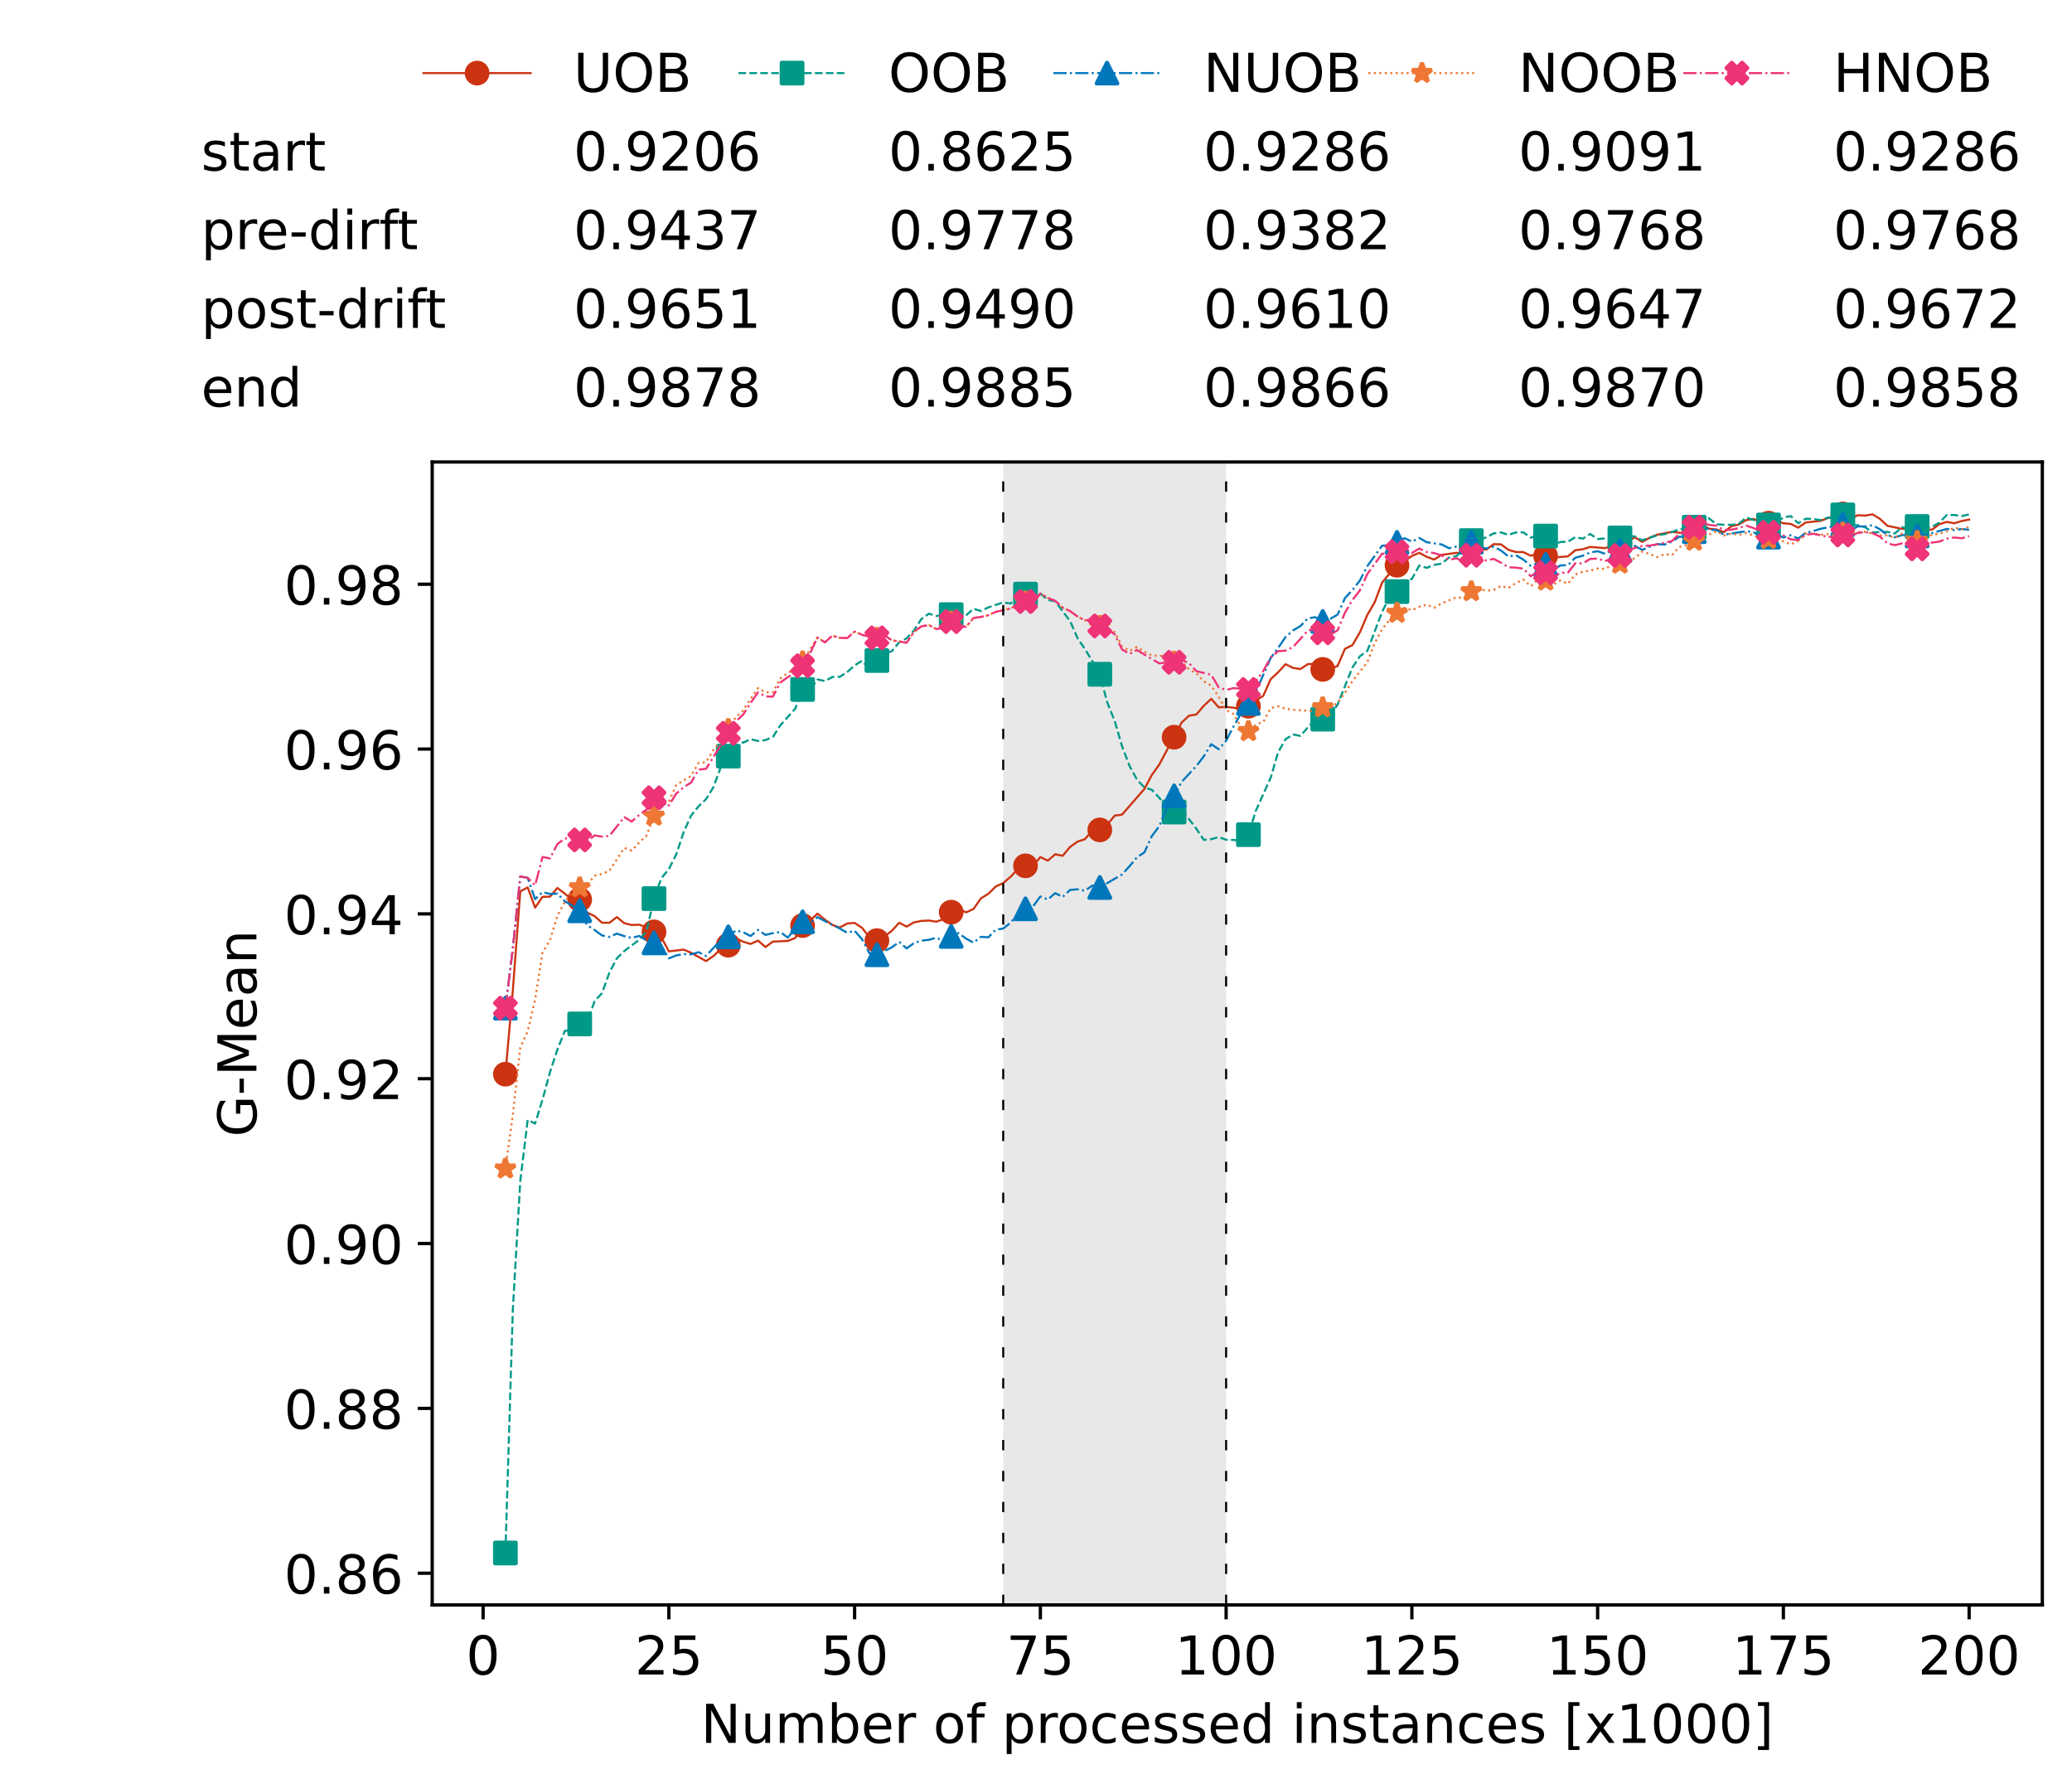 <?xml version="1.0" encoding="utf-8" standalone="no"?>
<!DOCTYPE svg PUBLIC "-//W3C//DTD SVG 1.1//EN"
  "http://www.w3.org/Graphics/SVG/1.1/DTD/svg11.dtd">
<!-- Created with matplotlib (https://matplotlib.org/) -->
<svg height="432.615pt" version="1.1" viewBox="0 0 502.65 432.615" width="502.65pt" xmlns="http://www.w3.org/2000/svg" xmlns:xlink="http://www.w3.org/1999/xlink">
 <defs>
  <style type="text/css">*{stroke-linecap:butt;stroke-linejoin:round;}</style>
 </defs>
 <g id="figure_1">
  <g id="patch_1">
   <path d="M 0 432.615 
L 502.65 432.615 
L 502.65 0 
L 0 0 
z
" style="fill:#ffffff;"/>
  </g>
  <g id="axes_1">
   <g id="patch_2">
    <path d="M 104.85 389.252 
L 495.45 389.252 
L 495.45 112.052 
L 104.85 112.052 
z
" style="fill:#ffffff;"/>
   </g>
   <g id="patch_3">
    <path clip-path="url(#pb832c38ca3)" d="M 297.446 389.252 
L 297.446 112.052 
L 243.372 112.052 
L 243.372 389.252 
z
" style="fill:#d3d3d3;opacity:0.5;"/>
   </g>
   <g id="matplotlib.axis_1">
    <g id="xtick_1">
     <g id="line2d_1">
      <defs>
       <path d="M 0 0 
L 0 3.5 
" id="m1b0ee3a747" style="stroke:#000000;stroke-width:0.8;"/>
      </defs>
      <g>
       <use style="stroke:#000000;stroke-width:0.8;" x="117.197" xlink:href="#m1b0ee3a747" y="389.252"/>
      </g>
     </g>
     <g id="text_1">
      <!-- 0 -->
      <g transform="translate(113.061 406.13)scale(0.13 -0.13)">
       <defs>
        <path d="M 31.781 66.406 
Q 24.172 66.406 20.328 58.906 
Q 16.5 51.422 16.5 36.375 
Q 16.5 21.391 20.328 13.891 
Q 24.172 6.391 31.781 6.391 
Q 39.453 6.391 43.281 13.891 
Q 47.125 21.391 47.125 36.375 
Q 47.125 51.422 43.281 58.906 
Q 39.453 66.406 31.781 66.406 
z
M 31.781 74.219 
Q 44.047 74.219 50.516 64.516 
Q 56.984 54.828 56.984 36.375 
Q 56.984 17.969 50.516 8.266 
Q 44.047 -1.422 31.781 -1.422 
Q 19.531 -1.422 13.062 8.266 
Q 6.594 17.969 6.594 36.375 
Q 6.594 54.828 13.062 64.516 
Q 19.531 74.219 31.781 74.219 
z
" id="DejaVuSans-48"/>
       </defs>
       <use xlink:href="#DejaVuSans-48"/>
      </g>
     </g>
    </g>
    <g id="xtick_2">
     <g id="line2d_2">
      <g>
       <use style="stroke:#000000;stroke-width:0.8;" x="162.259" xlink:href="#m1b0ee3a747" y="389.252"/>
      </g>
     </g>
     <g id="text_2">
      <!-- 25 -->
      <g transform="translate(153.988 406.13)scale(0.13 -0.13)">
       <defs>
        <path d="M 19.188 8.297 
L 53.609 8.297 
L 53.609 0 
L 7.328 0 
L 7.328 8.297 
Q 12.938 14.109 22.625 23.891 
Q 32.328 33.688 34.812 36.531 
Q 39.547 41.844 41.422 45.531 
Q 43.312 49.219 43.312 52.781 
Q 43.312 58.594 39.234 62.25 
Q 35.156 65.922 28.609 65.922 
Q 23.969 65.922 18.812 64.312 
Q 13.672 62.703 7.812 59.422 
L 7.812 69.391 
Q 13.766 71.781 18.938 73 
Q 24.125 74.219 28.422 74.219 
Q 39.75 74.219 46.484 68.547 
Q 53.219 62.891 53.219 53.422 
Q 53.219 48.922 51.531 44.891 
Q 49.859 40.875 45.406 35.406 
Q 44.188 33.984 37.641 27.219 
Q 31.109 20.453 19.188 8.297 
z
" id="DejaVuSans-50"/>
        <path d="M 10.797 72.906 
L 49.516 72.906 
L 49.516 64.594 
L 19.828 64.594 
L 19.828 46.734 
Q 21.969 47.469 24.109 47.828 
Q 26.266 48.188 28.422 48.188 
Q 40.625 48.188 47.75 41.5 
Q 54.891 34.812 54.891 23.391 
Q 54.891 11.625 47.562 5.094 
Q 40.234 -1.422 26.906 -1.422 
Q 22.312 -1.422 17.547 -0.641 
Q 12.797 0.141 7.719 1.703 
L 7.719 11.625 
Q 12.109 9.234 16.797 8.062 
Q 21.484 6.891 26.703 6.891 
Q 35.156 6.891 40.078 11.328 
Q 45.016 15.766 45.016 23.391 
Q 45.016 31 40.078 35.438 
Q 35.156 39.891 26.703 39.891 
Q 22.75 39.891 18.812 39.016 
Q 14.891 38.141 10.797 36.281 
z
" id="DejaVuSans-53"/>
       </defs>
       <use xlink:href="#DejaVuSans-50"/>
       <use x="63.623" xlink:href="#DejaVuSans-53"/>
      </g>
     </g>
    </g>
    <g id="xtick_3">
     <g id="line2d_3">
      <g>
       <use style="stroke:#000000;stroke-width:0.8;" x="207.322" xlink:href="#m1b0ee3a747" y="389.252"/>
      </g>
     </g>
     <g id="text_3">
      <!-- 50 -->
      <g transform="translate(199.05 406.13)scale(0.13 -0.13)">
       <use xlink:href="#DejaVuSans-53"/>
       <use x="63.623" xlink:href="#DejaVuSans-48"/>
      </g>
     </g>
    </g>
    <g id="xtick_4">
     <g id="line2d_4">
      <g>
       <use style="stroke:#000000;stroke-width:0.8;" x="252.384" xlink:href="#m1b0ee3a747" y="389.252"/>
      </g>
     </g>
     <g id="text_4">
      <!-- 75 -->
      <g transform="translate(244.113 406.13)scale(0.13 -0.13)">
       <defs>
        <path d="M 8.203 72.906 
L 55.078 72.906 
L 55.078 68.703 
L 28.609 0 
L 18.312 0 
L 43.219 64.594 
L 8.203 64.594 
z
" id="DejaVuSans-55"/>
       </defs>
       <use xlink:href="#DejaVuSans-55"/>
       <use x="63.623" xlink:href="#DejaVuSans-53"/>
      </g>
     </g>
    </g>
    <g id="xtick_5">
     <g id="line2d_5">
      <g>
       <use style="stroke:#000000;stroke-width:0.8;" x="297.446" xlink:href="#m1b0ee3a747" y="389.252"/>
      </g>
     </g>
     <g id="text_5">
      <!-- 100 -->
      <g transform="translate(285.039 406.13)scale(0.13 -0.13)">
       <defs>
        <path d="M 12.406 8.297 
L 28.516 8.297 
L 28.516 63.922 
L 10.984 60.406 
L 10.984 69.391 
L 28.422 72.906 
L 38.281 72.906 
L 38.281 8.297 
L 54.391 8.297 
L 54.391 0 
L 12.406 0 
z
" id="DejaVuSans-49"/>
       </defs>
       <use xlink:href="#DejaVuSans-49"/>
       <use x="63.623" xlink:href="#DejaVuSans-48"/>
       <use x="127.246" xlink:href="#DejaVuSans-48"/>
      </g>
     </g>
    </g>
    <g id="xtick_6">
     <g id="line2d_6">
      <g>
       <use style="stroke:#000000;stroke-width:0.8;" x="342.509" xlink:href="#m1b0ee3a747" y="389.252"/>
      </g>
     </g>
     <g id="text_6">
      <!-- 125 -->
      <g transform="translate(330.102 406.13)scale(0.13 -0.13)">
       <use xlink:href="#DejaVuSans-49"/>
       <use x="63.623" xlink:href="#DejaVuSans-50"/>
       <use x="127.246" xlink:href="#DejaVuSans-53"/>
      </g>
     </g>
    </g>
    <g id="xtick_7">
     <g id="line2d_7">
      <g>
       <use style="stroke:#000000;stroke-width:0.8;" x="387.571" xlink:href="#m1b0ee3a747" y="389.252"/>
      </g>
     </g>
     <g id="text_7">
      <!-- 150 -->
      <g transform="translate(375.164 406.13)scale(0.13 -0.13)">
       <use xlink:href="#DejaVuSans-49"/>
       <use x="63.623" xlink:href="#DejaVuSans-53"/>
       <use x="127.246" xlink:href="#DejaVuSans-48"/>
      </g>
     </g>
    </g>
    <g id="xtick_8">
     <g id="line2d_8">
      <g>
       <use style="stroke:#000000;stroke-width:0.8;" x="432.633" xlink:href="#m1b0ee3a747" y="389.252"/>
      </g>
     </g>
     <g id="text_8">
      <!-- 175 -->
      <g transform="translate(420.226 406.13)scale(0.13 -0.13)">
       <use xlink:href="#DejaVuSans-49"/>
       <use x="63.623" xlink:href="#DejaVuSans-55"/>
       <use x="127.246" xlink:href="#DejaVuSans-53"/>
      </g>
     </g>
    </g>
    <g id="xtick_9">
     <g id="line2d_9">
      <g>
       <use style="stroke:#000000;stroke-width:0.8;" x="477.695" xlink:href="#m1b0ee3a747" y="389.252"/>
      </g>
     </g>
     <g id="text_9">
      <!-- 200 -->
      <g transform="translate(465.289 406.13)scale(0.13 -0.13)">
       <use xlink:href="#DejaVuSans-50"/>
       <use x="63.623" xlink:href="#DejaVuSans-48"/>
       <use x="127.246" xlink:href="#DejaVuSans-48"/>
      </g>
     </g>
    </g>
    <g id="text_10">
     <!-- Number of processed instances [x1000] -->
     <g transform="translate(170.025 422.711)scale(0.13 -0.13)">
      <defs>
       <path d="M 9.812 72.906 
L 23.094 72.906 
L 55.422 11.922 
L 55.422 72.906 
L 64.984 72.906 
L 64.984 0 
L 51.703 0 
L 19.391 60.984 
L 19.391 0 
L 9.812 0 
z
" id="DejaVuSans-78"/>
       <path d="M 8.5 21.578 
L 8.5 54.688 
L 17.484 54.688 
L 17.484 21.922 
Q 17.484 14.156 20.5 10.266 
Q 23.531 6.391 29.594 6.391 
Q 36.859 6.391 41.078 11.031 
Q 45.312 15.672 45.312 23.688 
L 45.312 54.688 
L 54.297 54.688 
L 54.297 0 
L 45.312 0 
L 45.312 8.406 
Q 42.047 3.422 37.719 1 
Q 33.406 -1.422 27.688 -1.422 
Q 18.266 -1.422 13.375 4.438 
Q 8.5 10.297 8.5 21.578 
z
M 31.109 56 
z
" id="DejaVuSans-117"/>
       <path d="M 52 44.188 
Q 55.375 50.25 60.062 53.125 
Q 64.75 56 71.094 56 
Q 79.641 56 84.281 50.016 
Q 88.922 44.047 88.922 33.016 
L 88.922 0 
L 79.891 0 
L 79.891 32.719 
Q 79.891 40.578 77.094 44.375 
Q 74.312 48.188 68.609 48.188 
Q 61.625 48.188 57.562 43.547 
Q 53.516 38.922 53.516 30.906 
L 53.516 0 
L 44.484 0 
L 44.484 32.719 
Q 44.484 40.625 41.703 44.406 
Q 38.922 48.188 33.109 48.188 
Q 26.219 48.188 22.156 43.531 
Q 18.109 38.875 18.109 30.906 
L 18.109 0 
L 9.078 0 
L 9.078 54.688 
L 18.109 54.688 
L 18.109 46.188 
Q 21.188 51.219 25.484 53.609 
Q 29.781 56 35.688 56 
Q 41.656 56 45.828 52.969 
Q 50 49.953 52 44.188 
z
" id="DejaVuSans-109"/>
       <path d="M 48.688 27.297 
Q 48.688 37.203 44.609 42.844 
Q 40.531 48.484 33.406 48.484 
Q 26.266 48.484 22.188 42.844 
Q 18.109 37.203 18.109 27.297 
Q 18.109 17.391 22.188 11.75 
Q 26.266 6.109 33.406 6.109 
Q 40.531 6.109 44.609 11.75 
Q 48.688 17.391 48.688 27.297 
z
M 18.109 46.391 
Q 20.953 51.266 25.266 53.625 
Q 29.594 56 35.594 56 
Q 45.562 56 51.781 48.094 
Q 58.016 40.188 58.016 27.297 
Q 58.016 14.406 51.781 6.484 
Q 45.562 -1.422 35.594 -1.422 
Q 29.594 -1.422 25.266 0.953 
Q 20.953 3.328 18.109 8.203 
L 18.109 0 
L 9.078 0 
L 9.078 75.984 
L 18.109 75.984 
z
" id="DejaVuSans-98"/>
       <path d="M 56.203 29.594 
L 56.203 25.203 
L 14.891 25.203 
Q 15.484 15.922 20.484 11.062 
Q 25.484 6.203 34.422 6.203 
Q 39.594 6.203 44.453 7.469 
Q 49.312 8.734 54.109 11.281 
L 54.109 2.781 
Q 49.266 0.734 44.188 -0.344 
Q 39.109 -1.422 33.891 -1.422 
Q 20.797 -1.422 13.156 6.188 
Q 5.516 13.812 5.516 26.812 
Q 5.516 40.234 12.766 48.109 
Q 20.016 56 32.328 56 
Q 43.359 56 49.781 48.891 
Q 56.203 41.797 56.203 29.594 
z
M 47.219 32.234 
Q 47.125 39.594 43.094 43.984 
Q 39.062 48.391 32.422 48.391 
Q 24.906 48.391 20.391 44.141 
Q 15.875 39.891 15.188 32.172 
z
" id="DejaVuSans-101"/>
       <path d="M 41.109 46.297 
Q 39.594 47.172 37.812 47.578 
Q 36.031 48 33.891 48 
Q 26.266 48 22.188 43.047 
Q 18.109 38.094 18.109 28.812 
L 18.109 0 
L 9.078 0 
L 9.078 54.688 
L 18.109 54.688 
L 18.109 46.188 
Q 20.953 51.172 25.484 53.578 
Q 30.031 56 36.531 56 
Q 37.453 56 38.578 55.875 
Q 39.703 55.766 41.062 55.516 
z
" id="DejaVuSans-114"/>
       <path id="DejaVuSans-32"/>
       <path d="M 30.609 48.391 
Q 23.391 48.391 19.188 42.75 
Q 14.984 37.109 14.984 27.297 
Q 14.984 17.484 19.156 11.844 
Q 23.344 6.203 30.609 6.203 
Q 37.797 6.203 41.984 11.859 
Q 46.188 17.531 46.188 27.297 
Q 46.188 37.016 41.984 42.703 
Q 37.797 48.391 30.609 48.391 
z
M 30.609 56 
Q 42.328 56 49.016 48.375 
Q 55.719 40.766 55.719 27.297 
Q 55.719 13.875 49.016 6.219 
Q 42.328 -1.422 30.609 -1.422 
Q 18.844 -1.422 12.172 6.219 
Q 5.516 13.875 5.516 27.297 
Q 5.516 40.766 12.172 48.375 
Q 18.844 56 30.609 56 
z
" id="DejaVuSans-111"/>
       <path d="M 37.109 75.984 
L 37.109 68.5 
L 28.516 68.5 
Q 23.688 68.5 21.797 66.547 
Q 19.922 64.594 19.922 59.516 
L 19.922 54.688 
L 34.719 54.688 
L 34.719 47.703 
L 19.922 47.703 
L 19.922 0 
L 10.891 0 
L 10.891 47.703 
L 2.297 47.703 
L 2.297 54.688 
L 10.891 54.688 
L 10.891 58.5 
Q 10.891 67.625 15.141 71.797 
Q 19.391 75.984 28.609 75.984 
z
" id="DejaVuSans-102"/>
       <path d="M 18.109 8.203 
L 18.109 -20.797 
L 9.078 -20.797 
L 9.078 54.688 
L 18.109 54.688 
L 18.109 46.391 
Q 20.953 51.266 25.266 53.625 
Q 29.594 56 35.594 56 
Q 45.562 56 51.781 48.094 
Q 58.016 40.188 58.016 27.297 
Q 58.016 14.406 51.781 6.484 
Q 45.562 -1.422 35.594 -1.422 
Q 29.594 -1.422 25.266 0.953 
Q 20.953 3.328 18.109 8.203 
z
M 48.688 27.297 
Q 48.688 37.203 44.609 42.844 
Q 40.531 48.484 33.406 48.484 
Q 26.266 48.484 22.188 42.844 
Q 18.109 37.203 18.109 27.297 
Q 18.109 17.391 22.188 11.75 
Q 26.266 6.109 33.406 6.109 
Q 40.531 6.109 44.609 11.75 
Q 48.688 17.391 48.688 27.297 
z
" id="DejaVuSans-112"/>
       <path d="M 48.781 52.594 
L 48.781 44.188 
Q 44.969 46.297 41.141 47.344 
Q 37.312 48.391 33.406 48.391 
Q 24.656 48.391 19.812 42.844 
Q 14.984 37.312 14.984 27.297 
Q 14.984 17.281 19.812 11.734 
Q 24.656 6.203 33.406 6.203 
Q 37.312 6.203 41.141 7.25 
Q 44.969 8.297 48.781 10.406 
L 48.781 2.094 
Q 45.016 0.344 40.984 -0.531 
Q 36.969 -1.422 32.422 -1.422 
Q 20.062 -1.422 12.781 6.344 
Q 5.516 14.109 5.516 27.297 
Q 5.516 40.672 12.859 48.328 
Q 20.219 56 33.016 56 
Q 37.156 56 41.109 55.141 
Q 45.062 54.297 48.781 52.594 
z
" id="DejaVuSans-99"/>
       <path d="M 44.281 53.078 
L 44.281 44.578 
Q 40.484 46.531 36.375 47.5 
Q 32.281 48.484 27.875 48.484 
Q 21.188 48.484 17.844 46.438 
Q 14.5 44.391 14.5 40.281 
Q 14.5 37.156 16.891 35.375 
Q 19.281 33.594 26.516 31.984 
L 29.594 31.297 
Q 39.156 29.25 43.188 25.516 
Q 47.219 21.781 47.219 15.094 
Q 47.219 7.469 41.188 3.016 
Q 35.156 -1.422 24.609 -1.422 
Q 20.219 -1.422 15.453 -0.562 
Q 10.688 0.297 5.422 2 
L 5.422 11.281 
Q 10.406 8.688 15.234 7.391 
Q 20.062 6.109 24.812 6.109 
Q 31.156 6.109 34.562 8.281 
Q 37.984 10.453 37.984 14.406 
Q 37.984 18.062 35.516 20.016 
Q 33.062 21.969 24.703 23.781 
L 21.578 24.516 
Q 13.234 26.266 9.516 29.906 
Q 5.812 33.547 5.812 39.891 
Q 5.812 47.609 11.281 51.797 
Q 16.75 56 26.812 56 
Q 31.781 56 36.172 55.266 
Q 40.578 54.547 44.281 53.078 
z
" id="DejaVuSans-115"/>
       <path d="M 45.406 46.391 
L 45.406 75.984 
L 54.391 75.984 
L 54.391 0 
L 45.406 0 
L 45.406 8.203 
Q 42.578 3.328 38.25 0.953 
Q 33.938 -1.422 27.875 -1.422 
Q 17.969 -1.422 11.734 6.484 
Q 5.516 14.406 5.516 27.297 
Q 5.516 40.188 11.734 48.094 
Q 17.969 56 27.875 56 
Q 33.938 56 38.25 53.625 
Q 42.578 51.266 45.406 46.391 
z
M 14.797 27.297 
Q 14.797 17.391 18.875 11.75 
Q 22.953 6.109 30.078 6.109 
Q 37.203 6.109 41.297 11.75 
Q 45.406 17.391 45.406 27.297 
Q 45.406 37.203 41.297 42.844 
Q 37.203 48.484 30.078 48.484 
Q 22.953 48.484 18.875 42.844 
Q 14.797 37.203 14.797 27.297 
z
" id="DejaVuSans-100"/>
       <path d="M 9.422 54.688 
L 18.406 54.688 
L 18.406 0 
L 9.422 0 
z
M 9.422 75.984 
L 18.406 75.984 
L 18.406 64.594 
L 9.422 64.594 
z
" id="DejaVuSans-105"/>
       <path d="M 54.891 33.016 
L 54.891 0 
L 45.906 0 
L 45.906 32.719 
Q 45.906 40.484 42.875 44.328 
Q 39.844 48.188 33.797 48.188 
Q 26.516 48.188 22.312 43.547 
Q 18.109 38.922 18.109 30.906 
L 18.109 0 
L 9.078 0 
L 9.078 54.688 
L 18.109 54.688 
L 18.109 46.188 
Q 21.344 51.125 25.703 53.562 
Q 30.078 56 35.797 56 
Q 45.219 56 50.047 50.172 
Q 54.891 44.344 54.891 33.016 
z
" id="DejaVuSans-110"/>
       <path d="M 18.312 70.219 
L 18.312 54.688 
L 36.812 54.688 
L 36.812 47.703 
L 18.312 47.703 
L 18.312 18.016 
Q 18.312 11.328 20.141 9.422 
Q 21.969 7.516 27.594 7.516 
L 36.812 7.516 
L 36.812 0 
L 27.594 0 
Q 17.188 0 13.234 3.875 
Q 9.281 7.766 9.281 18.016 
L 9.281 47.703 
L 2.688 47.703 
L 2.688 54.688 
L 9.281 54.688 
L 9.281 70.219 
z
" id="DejaVuSans-116"/>
       <path d="M 34.281 27.484 
Q 23.391 27.484 19.188 25 
Q 14.984 22.516 14.984 16.5 
Q 14.984 11.719 18.141 8.906 
Q 21.297 6.109 26.703 6.109 
Q 34.188 6.109 38.703 11.406 
Q 43.219 16.703 43.219 25.484 
L 43.219 27.484 
z
M 52.203 31.203 
L 52.203 0 
L 43.219 0 
L 43.219 8.297 
Q 40.141 3.328 35.547 0.953 
Q 30.953 -1.422 24.312 -1.422 
Q 15.922 -1.422 10.953 3.297 
Q 6 8.016 6 15.922 
Q 6 25.141 12.172 29.828 
Q 18.359 34.516 30.609 34.516 
L 43.219 34.516 
L 43.219 35.406 
Q 43.219 41.609 39.141 45 
Q 35.062 48.391 27.688 48.391 
Q 23 48.391 18.547 47.266 
Q 14.109 46.141 10.016 43.891 
L 10.016 52.203 
Q 14.938 54.109 19.578 55.047 
Q 24.219 56 28.609 56 
Q 40.484 56 46.344 49.844 
Q 52.203 43.703 52.203 31.203 
z
" id="DejaVuSans-97"/>
       <path d="M 8.594 75.984 
L 29.297 75.984 
L 29.297 69 
L 17.578 69 
L 17.578 -6.203 
L 29.297 -6.203 
L 29.297 -13.188 
L 8.594 -13.188 
z
" id="DejaVuSans-91"/>
       <path d="M 54.891 54.688 
L 35.109 28.078 
L 55.906 0 
L 45.312 0 
L 29.391 21.484 
L 13.484 0 
L 2.875 0 
L 24.125 28.609 
L 4.688 54.688 
L 15.281 54.688 
L 29.781 35.203 
L 44.281 54.688 
z
" id="DejaVuSans-120"/>
       <path d="M 30.422 75.984 
L 30.422 -13.188 
L 9.719 -13.188 
L 9.719 -6.203 
L 21.391 -6.203 
L 21.391 69 
L 9.719 69 
L 9.719 75.984 
z
" id="DejaVuSans-93"/>
      </defs>
      <use xlink:href="#DejaVuSans-78"/>
      <use x="74.805" xlink:href="#DejaVuSans-117"/>
      <use x="138.184" xlink:href="#DejaVuSans-109"/>
      <use x="235.596" xlink:href="#DejaVuSans-98"/>
      <use x="299.072" xlink:href="#DejaVuSans-101"/>
      <use x="360.596" xlink:href="#DejaVuSans-114"/>
      <use x="401.709" xlink:href="#DejaVuSans-32"/>
      <use x="433.496" xlink:href="#DejaVuSans-111"/>
      <use x="494.678" xlink:href="#DejaVuSans-102"/>
      <use x="529.883" xlink:href="#DejaVuSans-32"/>
      <use x="561.67" xlink:href="#DejaVuSans-112"/>
      <use x="625.146" xlink:href="#DejaVuSans-114"/>
      <use x="664.01" xlink:href="#DejaVuSans-111"/>
      <use x="725.191" xlink:href="#DejaVuSans-99"/>
      <use x="780.172" xlink:href="#DejaVuSans-101"/>
      <use x="841.695" xlink:href="#DejaVuSans-115"/>
      <use x="893.795" xlink:href="#DejaVuSans-115"/>
      <use x="945.895" xlink:href="#DejaVuSans-101"/>
      <use x="1007.418" xlink:href="#DejaVuSans-100"/>
      <use x="1070.895" xlink:href="#DejaVuSans-32"/>
      <use x="1102.682" xlink:href="#DejaVuSans-105"/>
      <use x="1130.465" xlink:href="#DejaVuSans-110"/>
      <use x="1193.844" xlink:href="#DejaVuSans-115"/>
      <use x="1245.943" xlink:href="#DejaVuSans-116"/>
      <use x="1285.152" xlink:href="#DejaVuSans-97"/>
      <use x="1346.432" xlink:href="#DejaVuSans-110"/>
      <use x="1409.811" xlink:href="#DejaVuSans-99"/>
      <use x="1464.791" xlink:href="#DejaVuSans-101"/>
      <use x="1526.314" xlink:href="#DejaVuSans-115"/>
      <use x="1578.414" xlink:href="#DejaVuSans-32"/>
      <use x="1610.201" xlink:href="#DejaVuSans-91"/>
      <use x="1649.215" xlink:href="#DejaVuSans-120"/>
      <use x="1708.395" xlink:href="#DejaVuSans-49"/>
      <use x="1772.018" xlink:href="#DejaVuSans-48"/>
      <use x="1835.641" xlink:href="#DejaVuSans-48"/>
      <use x="1899.264" xlink:href="#DejaVuSans-48"/>
      <use x="1962.887" xlink:href="#DejaVuSans-93"/>
     </g>
    </g>
   </g>
   <g id="matplotlib.axis_2">
    <g id="ytick_1">
     <g id="line2d_10">
      <defs>
       <path d="M 0 0 
L -3.5 0 
" id="m51bfc45419" style="stroke:#000000;stroke-width:0.8;"/>
      </defs>
      <g>
       <use style="stroke:#000000;stroke-width:0.8;" x="104.85" xlink:href="#m51bfc45419" y="381.56"/>
      </g>
     </g>
     <g id="text_11">
      <!-- 0.86 -->
      <g transform="translate(68.905 386.499)scale(0.13 -0.13)">
       <defs>
        <path d="M 10.688 12.406 
L 21 12.406 
L 21 0 
L 10.688 0 
z
" id="DejaVuSans-46"/>
        <path d="M 31.781 34.625 
Q 24.75 34.625 20.719 30.859 
Q 16.703 27.094 16.703 20.516 
Q 16.703 13.922 20.719 10.156 
Q 24.75 6.391 31.781 6.391 
Q 38.812 6.391 42.859 10.172 
Q 46.922 13.969 46.922 20.516 
Q 46.922 27.094 42.891 30.859 
Q 38.875 34.625 31.781 34.625 
z
M 21.922 38.812 
Q 15.578 40.375 12.031 44.719 
Q 8.5 49.078 8.5 55.328 
Q 8.5 64.062 14.719 69.141 
Q 20.953 74.219 31.781 74.219 
Q 42.672 74.219 48.875 69.141 
Q 55.078 64.062 55.078 55.328 
Q 55.078 49.078 51.531 44.719 
Q 48 40.375 41.703 38.812 
Q 48.828 37.156 52.797 32.312 
Q 56.781 27.484 56.781 20.516 
Q 56.781 9.906 50.312 4.234 
Q 43.844 -1.422 31.781 -1.422 
Q 19.734 -1.422 13.25 4.234 
Q 6.781 9.906 6.781 20.516 
Q 6.781 27.484 10.781 32.312 
Q 14.797 37.156 21.922 38.812 
z
M 18.312 54.391 
Q 18.312 48.734 21.844 45.562 
Q 25.391 42.391 31.781 42.391 
Q 38.141 42.391 41.719 45.562 
Q 45.312 48.734 45.312 54.391 
Q 45.312 60.062 41.719 63.234 
Q 38.141 66.406 31.781 66.406 
Q 25.391 66.406 21.844 63.234 
Q 18.312 60.062 18.312 54.391 
z
" id="DejaVuSans-56"/>
        <path d="M 33.016 40.375 
Q 26.375 40.375 22.484 35.828 
Q 18.609 31.297 18.609 23.391 
Q 18.609 15.531 22.484 10.953 
Q 26.375 6.391 33.016 6.391 
Q 39.656 6.391 43.531 10.953 
Q 47.406 15.531 47.406 23.391 
Q 47.406 31.297 43.531 35.828 
Q 39.656 40.375 33.016 40.375 
z
M 52.594 71.297 
L 52.594 62.312 
Q 48.875 64.062 45.094 64.984 
Q 41.312 65.922 37.594 65.922 
Q 27.828 65.922 22.672 59.328 
Q 17.531 52.734 16.797 39.406 
Q 19.672 43.656 24.016 45.922 
Q 28.375 48.188 33.594 48.188 
Q 44.578 48.188 50.953 41.516 
Q 57.328 34.859 57.328 23.391 
Q 57.328 12.156 50.688 5.359 
Q 44.047 -1.422 33.016 -1.422 
Q 20.359 -1.422 13.672 8.266 
Q 6.984 17.969 6.984 36.375 
Q 6.984 53.656 15.188 63.938 
Q 23.391 74.219 37.203 74.219 
Q 40.922 74.219 44.703 73.484 
Q 48.484 72.75 52.594 71.297 
z
" id="DejaVuSans-54"/>
       </defs>
       <use xlink:href="#DejaVuSans-48"/>
       <use x="63.623" xlink:href="#DejaVuSans-46"/>
       <use x="95.41" xlink:href="#DejaVuSans-56"/>
       <use x="159.033" xlink:href="#DejaVuSans-54"/>
      </g>
     </g>
    </g>
    <g id="ytick_2">
     <g id="line2d_11">
      <g>
       <use style="stroke:#000000;stroke-width:0.8;" x="104.85" xlink:href="#m51bfc45419" y="341.583"/>
      </g>
     </g>
     <g id="text_12">
      <!-- 0.88 -->
      <g transform="translate(68.905 346.522)scale(0.13 -0.13)">
       <use xlink:href="#DejaVuSans-48"/>
       <use x="63.623" xlink:href="#DejaVuSans-46"/>
       <use x="95.41" xlink:href="#DejaVuSans-56"/>
       <use x="159.033" xlink:href="#DejaVuSans-56"/>
      </g>
     </g>
    </g>
    <g id="ytick_3">
     <g id="line2d_12">
      <g>
       <use style="stroke:#000000;stroke-width:0.8;" x="104.85" xlink:href="#m51bfc45419" y="301.605"/>
      </g>
     </g>
     <g id="text_13">
      <!-- 0.90 -->
      <g transform="translate(68.905 306.544)scale(0.13 -0.13)">
       <defs>
        <path d="M 10.984 1.516 
L 10.984 10.5 
Q 14.703 8.734 18.5 7.812 
Q 22.312 6.891 25.984 6.891 
Q 35.75 6.891 40.891 13.453 
Q 46.047 20.016 46.781 33.406 
Q 43.953 29.203 39.594 26.953 
Q 35.25 24.703 29.984 24.703 
Q 19.047 24.703 12.672 31.312 
Q 6.297 37.938 6.297 49.422 
Q 6.297 60.641 12.938 67.422 
Q 19.578 74.219 30.609 74.219 
Q 43.266 74.219 49.922 64.516 
Q 56.594 54.828 56.594 36.375 
Q 56.594 19.141 48.406 8.859 
Q 40.234 -1.422 26.422 -1.422 
Q 22.703 -1.422 18.891 -0.688 
Q 15.094 0.047 10.984 1.516 
z
M 30.609 32.422 
Q 37.25 32.422 41.125 36.953 
Q 45.016 41.5 45.016 49.422 
Q 45.016 57.281 41.125 61.844 
Q 37.25 66.406 30.609 66.406 
Q 23.969 66.406 20.094 61.844 
Q 16.219 57.281 16.219 49.422 
Q 16.219 41.5 20.094 36.953 
Q 23.969 32.422 30.609 32.422 
z
" id="DejaVuSans-57"/>
       </defs>
       <use xlink:href="#DejaVuSans-48"/>
       <use x="63.623" xlink:href="#DejaVuSans-46"/>
       <use x="95.41" xlink:href="#DejaVuSans-57"/>
       <use x="159.033" xlink:href="#DejaVuSans-48"/>
      </g>
     </g>
    </g>
    <g id="ytick_4">
     <g id="line2d_13">
      <g>
       <use style="stroke:#000000;stroke-width:0.8;" x="104.85" xlink:href="#m51bfc45419" y="261.627"/>
      </g>
     </g>
     <g id="text_14">
      <!-- 0.92 -->
      <g transform="translate(68.905 266.566)scale(0.13 -0.13)">
       <use xlink:href="#DejaVuSans-48"/>
       <use x="63.623" xlink:href="#DejaVuSans-46"/>
       <use x="95.41" xlink:href="#DejaVuSans-57"/>
       <use x="159.033" xlink:href="#DejaVuSans-50"/>
      </g>
     </g>
    </g>
    <g id="ytick_5">
     <g id="line2d_14">
      <g>
       <use style="stroke:#000000;stroke-width:0.8;" x="104.85" xlink:href="#m51bfc45419" y="221.65"/>
      </g>
     </g>
     <g id="text_15">
      <!-- 0.94 -->
      <g transform="translate(68.905 226.588)scale(0.13 -0.13)">
       <defs>
        <path d="M 37.797 64.312 
L 12.891 25.391 
L 37.797 25.391 
z
M 35.203 72.906 
L 47.609 72.906 
L 47.609 25.391 
L 58.016 25.391 
L 58.016 17.188 
L 47.609 17.188 
L 47.609 0 
L 37.797 0 
L 37.797 17.188 
L 4.891 17.188 
L 4.891 26.703 
z
" id="DejaVuSans-52"/>
       </defs>
       <use xlink:href="#DejaVuSans-48"/>
       <use x="63.623" xlink:href="#DejaVuSans-46"/>
       <use x="95.41" xlink:href="#DejaVuSans-57"/>
       <use x="159.033" xlink:href="#DejaVuSans-52"/>
      </g>
     </g>
    </g>
    <g id="ytick_6">
     <g id="line2d_15">
      <g>
       <use style="stroke:#000000;stroke-width:0.8;" x="104.85" xlink:href="#m51bfc45419" y="181.672"/>
      </g>
     </g>
     <g id="text_16">
      <!-- 0.96 -->
      <g transform="translate(68.905 186.611)scale(0.13 -0.13)">
       <use xlink:href="#DejaVuSans-48"/>
       <use x="63.623" xlink:href="#DejaVuSans-46"/>
       <use x="95.41" xlink:href="#DejaVuSans-57"/>
       <use x="159.033" xlink:href="#DejaVuSans-54"/>
      </g>
     </g>
    </g>
    <g id="ytick_7">
     <g id="line2d_16">
      <g>
       <use style="stroke:#000000;stroke-width:0.8;" x="104.85" xlink:href="#m51bfc45419" y="141.694"/>
      </g>
     </g>
     <g id="text_17">
      <!-- 0.98 -->
      <g transform="translate(68.905 146.633)scale(0.13 -0.13)">
       <use xlink:href="#DejaVuSans-48"/>
       <use x="63.623" xlink:href="#DejaVuSans-46"/>
       <use x="95.41" xlink:href="#DejaVuSans-57"/>
       <use x="159.033" xlink:href="#DejaVuSans-56"/>
      </g>
     </g>
    </g>
    <g id="text_18">
     <!-- G-Mean -->
     <g transform="translate(62.201 275.744)rotate(-90)scale(0.13 -0.13)">
      <defs>
       <path d="M 59.516 10.406 
L 59.516 29.984 
L 43.406 29.984 
L 43.406 38.094 
L 69.281 38.094 
L 69.281 6.781 
Q 63.578 2.734 56.688 0.656 
Q 49.812 -1.422 42 -1.422 
Q 24.906 -1.422 15.25 8.562 
Q 5.609 18.562 5.609 36.375 
Q 5.609 54.25 15.25 64.234 
Q 24.906 74.219 42 74.219 
Q 49.125 74.219 55.547 72.453 
Q 61.969 70.703 67.391 67.281 
L 67.391 56.781 
Q 61.922 61.422 55.766 63.766 
Q 49.609 66.109 42.828 66.109 
Q 29.438 66.109 22.719 58.641 
Q 16.016 51.172 16.016 36.375 
Q 16.016 21.625 22.719 14.156 
Q 29.438 6.688 42.828 6.688 
Q 48.047 6.688 52.141 7.594 
Q 56.25 8.5 59.516 10.406 
z
" id="DejaVuSans-71"/>
       <path d="M 4.891 31.391 
L 31.203 31.391 
L 31.203 23.391 
L 4.891 23.391 
z
" id="DejaVuSans-45"/>
       <path d="M 9.812 72.906 
L 24.516 72.906 
L 43.109 23.297 
L 61.812 72.906 
L 76.516 72.906 
L 76.516 0 
L 66.891 0 
L 66.891 64.016 
L 48.094 14.016 
L 38.188 14.016 
L 19.391 64.016 
L 19.391 0 
L 9.812 0 
z
" id="DejaVuSans-77"/>
      </defs>
      <use xlink:href="#DejaVuSans-71"/>
      <use x="77.49" xlink:href="#DejaVuSans-45"/>
      <use x="113.574" xlink:href="#DejaVuSans-77"/>
      <use x="199.854" xlink:href="#DejaVuSans-101"/>
      <use x="261.377" xlink:href="#DejaVuSans-97"/>
      <use x="322.656" xlink:href="#DejaVuSans-110"/>
     </g>
    </g>
   </g>
   <g id="line2d_17"/>
   <g id="line2d_18"/>
   <g id="line2d_19"/>
   <g id="line2d_20"/>
   <g id="line2d_21"/>
   <g id="line2d_22">
    <path clip-path="url(#pb832c38ca3)" d="M 122.605 260.526 
L 124.407 240.257 
L 126.21 216.196 
L 128.012 215.226 
L 129.815 220.136 
L 131.617 217.502 
L 133.419 217.473 
L 135.222 215.356 
L 138.827 218.159 
L 140.629 218.185 
L 142.432 221.321 
L 144.234 222.182 
L 146.037 223.786 
L 147.839 223.81 
L 149.642 222.429 
L 151.444 223.911 
L 153.247 224.349 
L 155.049 224.265 
L 156.852 224.919 
L 158.654 226.017 
L 160.457 227.356 
L 162.259 230.742 
L 165.864 230.316 
L 167.667 231.078 
L 171.272 233.101 
L 173.074 231.871 
L 174.877 230.158 
L 176.679 229.244 
L 178.482 227.555 
L 180.284 228.395 
L 182.087 228.938 
L 183.889 228.126 
L 185.692 229.687 
L 187.494 228.373 
L 191.099 228.204 
L 192.902 227.506 
L 194.704 224.484 
L 196.507 223.269 
L 198.309 221.583 
L 200.112 223.042 
L 201.914 224.326 
L 203.717 224.957 
L 205.519 223.991 
L 207.322 223.838 
L 209.124 225.023 
L 210.927 227.334 
L 212.729 228.129 
L 214.532 227.135 
L 216.334 225.774 
L 218.137 223.805 
L 219.939 224.724 
L 221.742 223.705 
L 223.544 223.349 
L 225.347 223.267 
L 227.149 223.538 
L 228.952 222.915 
L 230.754 221.23 
L 232.557 220.452 
L 234.359 221.277 
L 236.162 220.46 
L 237.964 217.879 
L 239.767 216.783 
L 241.569 214.991 
L 243.372 214.179 
L 245.174 212.638 
L 246.976 210.688 
L 248.779 209.994 
L 250.581 210.015 
L 252.384 207.869 
L 254.186 208.733 
L 255.989 207.192 
L 257.791 207.562 
L 259.594 205.402 
L 261.396 204.124 
L 263.199 203.526 
L 265.001 201.378 
L 266.804 201.283 
L 268.606 200.02 
L 270.409 197.821 
L 272.211 197.563 
L 275.816 193.414 
L 277.619 191.36 
L 279.421 187.959 
L 281.224 185.44 
L 286.631 175.274 
L 288.434 173.579 
L 290.236 173.287 
L 292.039 171.165 
L 293.841 169.498 
L 295.644 171.546 
L 297.446 171.451 
L 299.249 171.638 
L 301.051 172.023 
L 302.854 171.287 
L 304.656 169.891 
L 306.459 168.749 
L 308.261 164.721 
L 310.064 163.054 
L 311.866 161.092 
L 313.669 161.982 
L 315.471 162.272 
L 317.274 161.07 
L 319.076 161.027 
L 320.879 162.349 
L 322.681 162.177 
L 324.484 161.529 
L 326.286 157.354 
L 328.089 156.464 
L 329.891 153.383 
L 331.694 149.143 
L 333.496 146.043 
L 335.299 141.277 
L 337.101 139.099 
L 338.904 137.098 
L 340.706 136.092 
L 342.509 134.85 
L 344.311 134.064 
L 346.114 135.044 
L 347.916 135.718 
L 349.719 134.573 
L 353.324 134.084 
L 355.126 134.157 
L 356.928 132.416 
L 358.731 133.088 
L 360.533 133.312 
L 362.336 131.974 
L 364.138 132.023 
L 365.941 133.359 
L 367.743 133.878 
L 369.546 133.899 
L 371.348 134.78 
L 373.151 134.305 
L 374.953 134.861 
L 376.756 135.241 
L 380.361 134.932 
L 382.163 133.45 
L 383.966 133.211 
L 385.768 132.642 
L 389.373 132.946 
L 391.176 132.295 
L 392.978 131.951 
L 394.781 131.44 
L 396.583 130.308 
L 398.386 131.432 
L 400.188 130.42 
L 401.991 129.679 
L 405.596 129.001 
L 407.398 129.209 
L 409.201 129.198 
L 411.003 128.487 
L 412.806 127.182 
L 414.608 128.234 
L 416.411 128.413 
L 418.213 129.04 
L 420.016 127.639 
L 421.818 127.205 
L 423.621 126.148 
L 425.423 125.867 
L 427.226 126.791 
L 429.028 126.883 
L 430.831 126.306 
L 432.633 126.91 
L 434.436 127.074 
L 436.238 127.978 
L 438.041 126.718 
L 441.646 126.334 
L 443.448 125.645 
L 445.251 125.23 
L 447.053 124.652 
L 448.856 125.881 
L 450.658 124.961 
L 452.461 125.054 
L 454.263 124.741 
L 456.066 125.852 
L 457.868 127.522 
L 461.473 128.277 
L 465.078 128.097 
L 466.881 128.361 
L 468.683 128.476 
L 470.485 127.13 
L 472.288 126.574 
L 474.09 126.911 
L 475.893 126.36 
L 477.695 126.014 
L 477.695 126.014 
" style="fill:none;stroke:#cc3311;stroke-linecap:square;stroke-width:0.5;"/>
    <defs>
     <path d="M 0 2.5 
C 0.663 2.5 1.299 2.237 1.768 1.768 
C 2.237 1.299 2.5 0.663 2.5 0 
C 2.5 -0.663 2.237 -1.299 1.768 -1.768 
C 1.299 -2.237 0.663 -2.5 0 -2.5 
C -0.663 -2.5 -1.299 -2.237 -1.768 -1.768 
C -2.237 -1.299 -2.5 -0.663 -2.5 0 
C -2.5 0.663 -2.237 1.299 -1.768 1.768 
C -1.299 2.237 -0.663 2.5 0 2.5 
z
" id="m43a1bbb759" style="stroke:#cc3311;"/>
    </defs>
    <g clip-path="url(#pb832c38ca3)">
     <use style="fill:#cc3311;stroke:#cc3311;" x="122.605" xlink:href="#m43a1bbb759" y="260.526"/>
     <use style="fill:#cc3311;stroke:#cc3311;" x="140.629" xlink:href="#m43a1bbb759" y="218.185"/>
     <use style="fill:#cc3311;stroke:#cc3311;" x="158.654" xlink:href="#m43a1bbb759" y="226.017"/>
     <use style="fill:#cc3311;stroke:#cc3311;" x="176.679" xlink:href="#m43a1bbb759" y="229.244"/>
     <use style="fill:#cc3311;stroke:#cc3311;" x="194.704" xlink:href="#m43a1bbb759" y="224.484"/>
     <use style="fill:#cc3311;stroke:#cc3311;" x="212.729" xlink:href="#m43a1bbb759" y="228.129"/>
     <use style="fill:#cc3311;stroke:#cc3311;" x="230.754" xlink:href="#m43a1bbb759" y="221.23"/>
     <use style="fill:#cc3311;stroke:#cc3311;" x="248.779" xlink:href="#m43a1bbb759" y="209.994"/>
     <use style="fill:#cc3311;stroke:#cc3311;" x="266.804" xlink:href="#m43a1bbb759" y="201.283"/>
     <use style="fill:#cc3311;stroke:#cc3311;" x="284.829" xlink:href="#m43a1bbb759" y="178.798"/>
     <use style="fill:#cc3311;stroke:#cc3311;" x="302.854" xlink:href="#m43a1bbb759" y="171.287"/>
     <use style="fill:#cc3311;stroke:#cc3311;" x="320.879" xlink:href="#m43a1bbb759" y="162.349"/>
     <use style="fill:#cc3311;stroke:#cc3311;" x="338.904" xlink:href="#m43a1bbb759" y="137.098"/>
     <use style="fill:#cc3311;stroke:#cc3311;" x="356.928" xlink:href="#m43a1bbb759" y="132.416"/>
     <use style="fill:#cc3311;stroke:#cc3311;" x="374.953" xlink:href="#m43a1bbb759" y="134.861"/>
     <use style="fill:#cc3311;stroke:#cc3311;" x="392.978" xlink:href="#m43a1bbb759" y="131.951"/>
     <use style="fill:#cc3311;stroke:#cc3311;" x="411.003" xlink:href="#m43a1bbb759" y="128.487"/>
     <use style="fill:#cc3311;stroke:#cc3311;" x="429.028" xlink:href="#m43a1bbb759" y="126.883"/>
     <use style="fill:#cc3311;stroke:#cc3311;" x="447.053" xlink:href="#m43a1bbb759" y="124.652"/>
     <use style="fill:#cc3311;stroke:#cc3311;" x="465.078" xlink:href="#m43a1bbb759" y="128.097"/>
    </g>
   </g>
   <g id="line2d_23"/>
   <g id="line2d_24"/>
   <g id="line2d_25"/>
   <g id="line2d_26"/>
   <g id="line2d_27">
    <path clip-path="url(#pb832c38ca3)" d="M 122.605 376.652 
L 124.407 317.67 
L 126.21 286.5 
L 128.012 271.616 
L 129.815 272.499 
L 131.617 266.679 
L 133.419 260.035 
L 135.222 254.544 
L 137.024 250.023 
L 138.827 249.809 
L 140.629 248.343 
L 142.432 247.926 
L 144.234 242.833 
L 146.037 240.88 
L 147.839 235.882 
L 149.642 232.427 
L 151.444 230.657 
L 155.049 227.942 
L 156.852 225.825 
L 158.654 217.942 
L 160.457 212.96 
L 162.259 210.795 
L 164.062 207.19 
L 165.864 201.773 
L 167.667 197.78 
L 169.469 195.564 
L 171.272 193.829 
L 173.074 190.915 
L 174.877 186.014 
L 176.679 183.385 
L 178.482 179.461 
L 180.284 180.127 
L 182.087 179.278 
L 183.889 179.715 
L 185.692 179.49 
L 187.494 178.749 
L 189.297 175.91 
L 192.902 171.901 
L 194.704 167.213 
L 196.507 167.238 
L 198.309 164.793 
L 200.112 165.171 
L 201.914 164.194 
L 203.717 164.15 
L 205.519 163.001 
L 207.322 161.38 
L 209.124 160.269 
L 210.927 162.322 
L 212.729 160.199 
L 214.532 158.559 
L 216.334 157.95 
L 218.137 155.778 
L 219.939 154.805 
L 221.742 152.889 
L 223.544 150.101 
L 225.347 148.841 
L 227.149 149.393 
L 228.952 149.144 
L 230.754 149.075 
L 232.557 148.125 
L 234.359 149.252 
L 236.162 147.628 
L 237.964 148.204 
L 239.767 147.311 
L 243.372 146.099 
L 245.174 146.374 
L 246.976 144.226 
L 248.779 144.111 
L 250.581 145.597 
L 252.384 143.973 
L 254.186 145.49 
L 255.989 145.845 
L 259.594 150.635 
L 261.396 154.753 
L 263.199 157.442 
L 265.001 160.35 
L 266.804 163.526 
L 268.606 170.363 
L 270.409 174.862 
L 272.211 181.013 
L 274.014 185.752 
L 275.816 189.086 
L 277.619 190.989 
L 279.421 191.554 
L 281.224 193.474 
L 283.026 195.861 
L 284.829 196.943 
L 286.631 196.554 
L 288.434 198.651 
L 290.236 201.025 
L 292.039 203.706 
L 293.841 203.523 
L 295.644 203.008 
L 297.446 203.676 
L 299.249 203.717 
L 301.051 203.876 
L 302.854 202.431 
L 304.656 196.621 
L 308.261 188.626 
L 310.064 182.44 
L 311.866 179.283 
L 313.669 178.138 
L 315.471 178.471 
L 319.076 174.363 
L 320.879 174.418 
L 322.681 173.37 
L 324.484 170.902 
L 328.089 161.885 
L 329.891 159.163 
L 331.694 157.897 
L 335.299 148.382 
L 337.101 144.799 
L 338.904 143.484 
L 340.706 141.019 
L 342.509 140.418 
L 344.311 137.129 
L 346.114 137.734 
L 347.916 137.002 
L 349.719 136.694 
L 351.521 135.22 
L 353.324 134.853 
L 355.126 133.245 
L 356.928 131.109 
L 358.731 131.017 
L 360.533 130.326 
L 362.336 129.372 
L 364.138 129.133 
L 365.941 129.719 
L 367.743 129.133 
L 369.546 129.101 
L 371.348 130.412 
L 373.151 129.711 
L 374.953 130.013 
L 376.756 132.044 
L 378.558 131.454 
L 380.361 131.4 
L 382.163 130.273 
L 383.966 130.645 
L 385.768 129.516 
L 387.571 130.731 
L 389.373 130.588 
L 391.176 131.144 
L 394.781 129.901 
L 396.583 130.111 
L 398.386 131.026 
L 401.991 129.849 
L 403.793 129.556 
L 405.596 129.054 
L 407.398 128.338 
L 411.003 127.866 
L 412.806 125.387 
L 414.608 125.735 
L 416.411 127.151 
L 418.213 127.273 
L 420.016 127.283 
L 421.818 127.037 
L 423.621 125.502 
L 425.423 126.139 
L 427.226 125.743 
L 429.028 127.32 
L 430.831 126.794 
L 432.633 125.489 
L 434.436 125.172 
L 436.238 126.905 
L 438.041 125.815 
L 439.843 125.844 
L 441.646 126.143 
L 443.448 125.541 
L 445.251 125.743 
L 447.053 124.889 
L 448.856 127.295 
L 450.658 127.371 
L 452.461 127.861 
L 454.263 129.121 
L 457.868 129.013 
L 459.671 129.391 
L 461.473 127.82 
L 463.276 128.567 
L 465.078 127.695 
L 466.881 127.896 
L 468.683 127.788 
L 470.485 126.742 
L 472.288 124.903 
L 474.09 124.904 
L 475.893 125.187 
L 477.695 124.736 
L 477.695 124.736 
" style="fill:none;stroke:#009988;stroke-dasharray:1.85,0.8;stroke-dashoffset:0;stroke-width:0.5;"/>
    <defs>
     <path d="M -2.5 2.5 
L 2.5 2.5 
L 2.5 -2.5 
L -2.5 -2.5 
z
" id="m4de74f8beb" style="stroke:#009988;stroke-linejoin:miter;"/>
    </defs>
    <g clip-path="url(#pb832c38ca3)">
     <use style="fill:#009988;stroke:#009988;stroke-linejoin:miter;" x="122.605" xlink:href="#m4de74f8beb" y="376.652"/>
     <use style="fill:#009988;stroke:#009988;stroke-linejoin:miter;" x="140.629" xlink:href="#m4de74f8beb" y="248.343"/>
     <use style="fill:#009988;stroke:#009988;stroke-linejoin:miter;" x="158.654" xlink:href="#m4de74f8beb" y="217.942"/>
     <use style="fill:#009988;stroke:#009988;stroke-linejoin:miter;" x="176.679" xlink:href="#m4de74f8beb" y="183.385"/>
     <use style="fill:#009988;stroke:#009988;stroke-linejoin:miter;" x="194.704" xlink:href="#m4de74f8beb" y="167.213"/>
     <use style="fill:#009988;stroke:#009988;stroke-linejoin:miter;" x="212.729" xlink:href="#m4de74f8beb" y="160.199"/>
     <use style="fill:#009988;stroke:#009988;stroke-linejoin:miter;" x="230.754" xlink:href="#m4de74f8beb" y="149.075"/>
     <use style="fill:#009988;stroke:#009988;stroke-linejoin:miter;" x="248.779" xlink:href="#m4de74f8beb" y="144.111"/>
     <use style="fill:#009988;stroke:#009988;stroke-linejoin:miter;" x="266.804" xlink:href="#m4de74f8beb" y="163.526"/>
     <use style="fill:#009988;stroke:#009988;stroke-linejoin:miter;" x="284.829" xlink:href="#m4de74f8beb" y="196.943"/>
     <use style="fill:#009988;stroke:#009988;stroke-linejoin:miter;" x="302.854" xlink:href="#m4de74f8beb" y="202.431"/>
     <use style="fill:#009988;stroke:#009988;stroke-linejoin:miter;" x="320.879" xlink:href="#m4de74f8beb" y="174.418"/>
     <use style="fill:#009988;stroke:#009988;stroke-linejoin:miter;" x="338.904" xlink:href="#m4de74f8beb" y="143.484"/>
     <use style="fill:#009988;stroke:#009988;stroke-linejoin:miter;" x="356.928" xlink:href="#m4de74f8beb" y="131.109"/>
     <use style="fill:#009988;stroke:#009988;stroke-linejoin:miter;" x="374.953" xlink:href="#m4de74f8beb" y="130.013"/>
     <use style="fill:#009988;stroke:#009988;stroke-linejoin:miter;" x="392.978" xlink:href="#m4de74f8beb" y="130.466"/>
     <use style="fill:#009988;stroke:#009988;stroke-linejoin:miter;" x="411.003" xlink:href="#m4de74f8beb" y="127.866"/>
     <use style="fill:#009988;stroke:#009988;stroke-linejoin:miter;" x="429.028" xlink:href="#m4de74f8beb" y="127.32"/>
     <use style="fill:#009988;stroke:#009988;stroke-linejoin:miter;" x="447.053" xlink:href="#m4de74f8beb" y="124.889"/>
     <use style="fill:#009988;stroke:#009988;stroke-linejoin:miter;" x="465.078" xlink:href="#m4de74f8beb" y="127.695"/>
    </g>
   </g>
   <g id="line2d_28"/>
   <g id="line2d_29"/>
   <g id="line2d_30"/>
   <g id="line2d_31"/>
   <g id="line2d_32">
    <path clip-path="url(#pb832c38ca3)" d="M 122.605 244.509 
L 124.407 230.072 
L 126.21 212.572 
L 128.012 212.908 
L 129.815 218.069 
L 131.617 216.353 
L 133.419 216.817 
L 135.222 216.733 
L 137.024 218.598 
L 138.827 219.648 
L 140.629 220.905 
L 142.432 224.401 
L 144.234 225.551 
L 146.037 226.879 
L 147.839 227.232 
L 149.642 226.438 
L 151.444 227.045 
L 153.247 227.486 
L 155.049 227.003 
L 156.852 228.073 
L 158.654 228.69 
L 160.457 229.472 
L 162.259 232.441 
L 164.062 231.723 
L 165.864 231.395 
L 167.667 231.462 
L 169.469 230.937 
L 171.272 231.856 
L 174.877 227.969 
L 176.679 227.214 
L 178.482 225.676 
L 180.284 226.089 
L 182.087 227.019 
L 183.889 225.54 
L 185.692 226.75 
L 187.494 226.319 
L 189.297 226.04 
L 191.099 227.387 
L 192.902 225.309 
L 194.704 223.568 
L 196.507 223.784 
L 198.309 222.451 
L 201.914 224.325 
L 203.717 225.183 
L 205.519 226.228 
L 207.322 225.735 
L 209.124 227.799 
L 210.927 231.207 
L 212.729 231.558 
L 216.334 229.773 
L 218.137 228.438 
L 219.939 230.027 
L 221.742 228.718 
L 223.544 228.139 
L 225.347 227.929 
L 227.149 227.426 
L 228.952 228.218 
L 230.754 227.111 
L 232.557 226.305 
L 234.359 227.652 
L 236.162 228.614 
L 237.964 227.21 
L 239.767 227.335 
L 241.569 225.483 
L 243.372 225.199 
L 245.174 223.775 
L 246.976 221.582 
L 248.779 220.421 
L 250.581 219.865 
L 252.384 217.424 
L 254.186 218.161 
L 255.989 216.61 
L 257.791 217.539 
L 259.594 215.833 
L 261.396 215.682 
L 263.199 216.028 
L 265.001 214.787 
L 266.804 215.247 
L 272.211 212.072 
L 274.014 210.09 
L 275.816 207.918 
L 277.619 206.727 
L 279.421 202.781 
L 281.224 200.375 
L 283.026 196.122 
L 284.829 193.021 
L 286.631 189.663 
L 290.236 185.778 
L 292.039 183.425 
L 293.841 180.488 
L 295.644 181.713 
L 297.446 179.654 
L 299.249 176.187 
L 301.051 173.075 
L 302.854 170.61 
L 304.656 167.796 
L 308.261 159.58 
L 310.064 157.149 
L 311.866 154.491 
L 313.669 152.902 
L 315.471 151.838 
L 317.274 149.989 
L 319.076 149.686 
L 320.879 150.731 
L 322.681 150.11 
L 324.484 149.071 
L 326.286 145.047 
L 328.089 143.114 
L 329.891 140.8 
L 331.694 137.307 
L 335.299 132.338 
L 337.101 132.275 
L 338.904 131.548 
L 340.706 130.513 
L 342.509 131.373 
L 344.311 130.474 
L 346.114 131.51 
L 349.719 132.044 
L 351.521 132.961 
L 353.324 132.568 
L 355.126 133.49 
L 356.928 131.514 
L 358.731 132.743 
L 360.533 133.017 
L 362.336 132.596 
L 364.138 133.526 
L 365.941 134.972 
L 367.743 134.665 
L 369.546 135.717 
L 371.348 137.218 
L 373.151 136.577 
L 374.953 136.898 
L 376.756 138.195 
L 378.558 137.125 
L 380.361 137.081 
L 382.163 135.251 
L 383.966 134.79 
L 385.768 133.998 
L 387.571 133.683 
L 389.373 134.311 
L 391.176 133.438 
L 392.978 133.549 
L 394.781 132.763 
L 396.583 132.378 
L 398.386 133.385 
L 400.188 132.593 
L 401.991 131.966 
L 403.793 132.082 
L 405.596 131.353 
L 407.398 130.161 
L 409.201 130.261 
L 411.003 128.953 
L 412.806 127.372 
L 414.608 128.477 
L 416.411 128.546 
L 418.213 129.683 
L 423.621 128.828 
L 425.423 129.086 
L 427.226 130.177 
L 429.028 130.27 
L 430.831 129.693 
L 432.633 130.352 
L 434.436 129.817 
L 436.238 130.614 
L 438.041 129.239 
L 439.843 128.816 
L 441.646 128.247 
L 447.053 127.208 
L 448.856 128.655 
L 450.658 127.681 
L 452.461 127.687 
L 454.263 127.379 
L 456.066 128.374 
L 457.868 129.783 
L 459.671 130.327 
L 461.473 129.773 
L 463.276 129.765 
L 465.078 129.998 
L 466.881 129.795 
L 472.288 128.281 
L 474.09 128.563 
L 475.893 128.289 
L 477.695 128.501 
L 477.695 128.501 
" style="fill:none;stroke:#0077bb;stroke-dasharray:3.2,0.8,0.5,0.8;stroke-dashoffset:0;stroke-width:0.5;"/>
    <defs>
     <path d="M 0 -2.5 
L -2.5 2.5 
L 2.5 2.5 
z
" id="m1cddba7d56" style="stroke:#0077bb;stroke-linejoin:miter;"/>
    </defs>
    <g clip-path="url(#pb832c38ca3)">
     <use style="fill:#0077bb;stroke:#0077bb;stroke-linejoin:miter;" x="122.605" xlink:href="#m1cddba7d56" y="244.509"/>
     <use style="fill:#0077bb;stroke:#0077bb;stroke-linejoin:miter;" x="140.629" xlink:href="#m1cddba7d56" y="220.905"/>
     <use style="fill:#0077bb;stroke:#0077bb;stroke-linejoin:miter;" x="158.654" xlink:href="#m1cddba7d56" y="228.69"/>
     <use style="fill:#0077bb;stroke:#0077bb;stroke-linejoin:miter;" x="176.679" xlink:href="#m1cddba7d56" y="227.214"/>
     <use style="fill:#0077bb;stroke:#0077bb;stroke-linejoin:miter;" x="194.704" xlink:href="#m1cddba7d56" y="223.568"/>
     <use style="fill:#0077bb;stroke:#0077bb;stroke-linejoin:miter;" x="212.729" xlink:href="#m1cddba7d56" y="231.558"/>
     <use style="fill:#0077bb;stroke:#0077bb;stroke-linejoin:miter;" x="230.754" xlink:href="#m1cddba7d56" y="227.111"/>
     <use style="fill:#0077bb;stroke:#0077bb;stroke-linejoin:miter;" x="248.779" xlink:href="#m1cddba7d56" y="220.421"/>
     <use style="fill:#0077bb;stroke:#0077bb;stroke-linejoin:miter;" x="266.804" xlink:href="#m1cddba7d56" y="215.247"/>
     <use style="fill:#0077bb;stroke:#0077bb;stroke-linejoin:miter;" x="284.829" xlink:href="#m1cddba7d56" y="193.021"/>
     <use style="fill:#0077bb;stroke:#0077bb;stroke-linejoin:miter;" x="302.854" xlink:href="#m1cddba7d56" y="170.61"/>
     <use style="fill:#0077bb;stroke:#0077bb;stroke-linejoin:miter;" x="320.879" xlink:href="#m1cddba7d56" y="150.731"/>
     <use style="fill:#0077bb;stroke:#0077bb;stroke-linejoin:miter;" x="338.904" xlink:href="#m1cddba7d56" y="131.548"/>
     <use style="fill:#0077bb;stroke:#0077bb;stroke-linejoin:miter;" x="356.928" xlink:href="#m1cddba7d56" y="131.514"/>
     <use style="fill:#0077bb;stroke:#0077bb;stroke-linejoin:miter;" x="374.953" xlink:href="#m1cddba7d56" y="136.898"/>
     <use style="fill:#0077bb;stroke:#0077bb;stroke-linejoin:miter;" x="392.978" xlink:href="#m1cddba7d56" y="133.549"/>
     <use style="fill:#0077bb;stroke:#0077bb;stroke-linejoin:miter;" x="411.003" xlink:href="#m1cddba7d56" y="128.953"/>
     <use style="fill:#0077bb;stroke:#0077bb;stroke-linejoin:miter;" x="429.028" xlink:href="#m1cddba7d56" y="130.27"/>
     <use style="fill:#0077bb;stroke:#0077bb;stroke-linejoin:miter;" x="447.053" xlink:href="#m1cddba7d56" y="127.208"/>
     <use style="fill:#0077bb;stroke:#0077bb;stroke-linejoin:miter;" x="465.078" xlink:href="#m1cddba7d56" y="129.998"/>
    </g>
   </g>
   <g id="line2d_33"/>
   <g id="line2d_34"/>
   <g id="line2d_35"/>
   <g id="line2d_36"/>
   <g id="line2d_37">
    <path clip-path="url(#pb832c38ca3)" d="M 122.605 283.452 
L 124.407 270.439 
L 126.21 254.066 
L 128.012 250.141 
L 129.815 242.458 
L 131.617 230.954 
L 133.419 228.017 
L 135.222 222.06 
L 137.024 218.755 
L 138.827 216.073 
L 140.629 215.247 
L 142.432 214.662 
L 144.234 212.389 
L 146.037 211.976 
L 147.839 211.195 
L 151.444 205.648 
L 153.247 206.308 
L 155.049 204.338 
L 156.852 202.67 
L 158.654 197.89 
L 160.457 195.365 
L 162.259 194.464 
L 164.062 190.357 
L 167.667 188.187 
L 169.469 185.038 
L 171.272 184.868 
L 173.074 181.913 
L 174.877 179.713 
L 178.482 173.98 
L 180.284 172.302 
L 182.087 169.47 
L 183.889 166.912 
L 185.692 167.879 
L 187.494 167.948 
L 189.297 164.538 
L 191.099 163.232 
L 192.902 162.197 
L 194.704 160.451 
L 198.309 154.611 
L 200.112 155.793 
L 201.914 154.178 
L 203.717 154.694 
L 205.519 154.765 
L 207.322 153.162 
L 209.124 153.964 
L 210.927 154.4 
L 212.729 154.703 
L 214.532 154.083 
L 216.334 155.278 
L 219.939 155.893 
L 221.742 153.211 
L 223.544 151.908 
L 225.347 151.599 
L 227.149 152.576 
L 228.952 152.216 
L 230.754 150.761 
L 232.557 151.778 
L 234.359 152.036 
L 236.162 149.883 
L 237.964 149.63 
L 239.767 149.212 
L 241.569 148.39 
L 245.174 147.568 
L 246.976 146.633 
L 248.779 145.898 
L 250.581 146.381 
L 252.384 143.93 
L 254.186 144.999 
L 255.989 145.724 
L 257.791 147.372 
L 259.594 148.221 
L 261.396 149.517 
L 263.199 150.484 
L 265.001 150.182 
L 266.804 151.813 
L 270.409 153.308 
L 272.211 156.806 
L 274.014 157.85 
L 275.816 156.935 
L 277.619 158.052 
L 279.421 158.957 
L 281.224 159.098 
L 283.026 158.977 
L 284.829 160.513 
L 286.631 160.336 
L 288.434 162.338 
L 290.236 163.277 
L 292.039 165.268 
L 293.841 166.311 
L 295.644 168.995 
L 297.446 172.242 
L 299.249 173.188 
L 301.051 176.271 
L 302.854 177.367 
L 304.656 175.716 
L 306.459 175.095 
L 308.261 171.749 
L 310.064 171.316 
L 311.866 171.869 
L 313.669 172.153 
L 317.274 172.387 
L 319.076 172.546 
L 320.879 171.586 
L 322.681 171.834 
L 324.484 170.351 
L 326.286 168.002 
L 328.089 165.195 
L 331.694 160.617 
L 333.496 155.967 
L 335.299 152.562 
L 337.101 150.397 
L 338.904 148.669 
L 340.706 147.408 
L 342.509 148.005 
L 344.311 147.149 
L 346.114 146.651 
L 347.916 147.41 
L 349.719 146.35 
L 353.324 144.855 
L 355.126 145.081 
L 356.928 143.433 
L 358.731 142.785 
L 360.533 143.274 
L 362.336 143.075 
L 364.138 142.102 
L 365.941 142.601 
L 367.743 141.41 
L 369.546 140.552 
L 371.348 142.176 
L 373.151 140.483 
L 374.953 140.856 
L 376.756 141.82 
L 378.558 140.785 
L 380.361 141.572 
L 382.163 139.325 
L 383.966 138.643 
L 385.768 138.383 
L 387.571 137.891 
L 389.373 137.978 
L 391.176 136.951 
L 392.978 136.73 
L 394.781 136.266 
L 396.583 135.373 
L 398.386 133.789 
L 400.188 134.338 
L 401.991 135.129 
L 403.793 134.413 
L 405.596 134.642 
L 407.398 132.66 
L 409.201 132.173 
L 411.003 131.198 
L 412.806 130.006 
L 414.608 129.635 
L 416.411 128.812 
L 418.213 129.905 
L 420.016 129.358 
L 421.818 129.749 
L 423.621 129.308 
L 425.423 129.87 
L 427.226 130.572 
L 429.028 130.771 
L 430.831 130.826 
L 432.633 131.28 
L 434.436 132.045 
L 436.238 131.166 
L 438.041 129.4 
L 439.843 129.477 
L 441.646 129.687 
L 443.448 129.568 
L 445.251 129.91 
L 447.053 129.172 
L 448.856 129.365 
L 450.658 129.044 
L 452.461 128.997 
L 456.066 129.857 
L 457.868 129.855 
L 459.671 130.403 
L 461.473 129.435 
L 463.276 130.564 
L 465.078 131.226 
L 466.881 130.552 
L 468.683 129.69 
L 470.485 129.454 
L 472.288 128.843 
L 474.09 127.983 
L 475.893 128.361 
L 477.695 127.787 
L 477.695 127.787 
" style="fill:none;stroke:#ee7733;stroke-dasharray:0.5,0.825;stroke-dashoffset:0;stroke-width:0.5;"/>
    <defs>
     <path d="M 0 -2.5 
L -0.561 -0.773 
L -2.378 -0.773 
L -0.908 0.295 
L -1.469 2.023 
L -0 0.955 
L 1.469 2.023 
L 0.908 0.295 
L 2.378 -0.773 
L 0.561 -0.773 
z
" id="m565dd2e985" style="stroke:#ee7733;stroke-linejoin:bevel;"/>
    </defs>
    <g clip-path="url(#pb832c38ca3)">
     <use style="fill:#ee7733;stroke:#ee7733;stroke-linejoin:bevel;" x="122.605" xlink:href="#m565dd2e985" y="283.452"/>
     <use style="fill:#ee7733;stroke:#ee7733;stroke-linejoin:bevel;" x="140.629" xlink:href="#m565dd2e985" y="215.247"/>
     <use style="fill:#ee7733;stroke:#ee7733;stroke-linejoin:bevel;" x="158.654" xlink:href="#m565dd2e985" y="197.89"/>
     <use style="fill:#ee7733;stroke:#ee7733;stroke-linejoin:bevel;" x="176.679" xlink:href="#m565dd2e985" y="176.835"/>
     <use style="fill:#ee7733;stroke:#ee7733;stroke-linejoin:bevel;" x="194.704" xlink:href="#m565dd2e985" y="160.451"/>
     <use style="fill:#ee7733;stroke:#ee7733;stroke-linejoin:bevel;" x="212.729" xlink:href="#m565dd2e985" y="154.703"/>
     <use style="fill:#ee7733;stroke:#ee7733;stroke-linejoin:bevel;" x="230.754" xlink:href="#m565dd2e985" y="150.761"/>
     <use style="fill:#ee7733;stroke:#ee7733;stroke-linejoin:bevel;" x="248.779" xlink:href="#m565dd2e985" y="145.898"/>
     <use style="fill:#ee7733;stroke:#ee7733;stroke-linejoin:bevel;" x="266.804" xlink:href="#m565dd2e985" y="151.813"/>
     <use style="fill:#ee7733;stroke:#ee7733;stroke-linejoin:bevel;" x="284.829" xlink:href="#m565dd2e985" y="160.513"/>
     <use style="fill:#ee7733;stroke:#ee7733;stroke-linejoin:bevel;" x="302.854" xlink:href="#m565dd2e985" y="177.367"/>
     <use style="fill:#ee7733;stroke:#ee7733;stroke-linejoin:bevel;" x="320.879" xlink:href="#m565dd2e985" y="171.586"/>
     <use style="fill:#ee7733;stroke:#ee7733;stroke-linejoin:bevel;" x="338.904" xlink:href="#m565dd2e985" y="148.669"/>
     <use style="fill:#ee7733;stroke:#ee7733;stroke-linejoin:bevel;" x="356.928" xlink:href="#m565dd2e985" y="143.433"/>
     <use style="fill:#ee7733;stroke:#ee7733;stroke-linejoin:bevel;" x="374.953" xlink:href="#m565dd2e985" y="140.856"/>
     <use style="fill:#ee7733;stroke:#ee7733;stroke-linejoin:bevel;" x="392.978" xlink:href="#m565dd2e985" y="136.73"/>
     <use style="fill:#ee7733;stroke:#ee7733;stroke-linejoin:bevel;" x="411.003" xlink:href="#m565dd2e985" y="131.198"/>
     <use style="fill:#ee7733;stroke:#ee7733;stroke-linejoin:bevel;" x="429.028" xlink:href="#m565dd2e985" y="130.771"/>
     <use style="fill:#ee7733;stroke:#ee7733;stroke-linejoin:bevel;" x="447.053" xlink:href="#m565dd2e985" y="129.172"/>
     <use style="fill:#ee7733;stroke:#ee7733;stroke-linejoin:bevel;" x="465.078" xlink:href="#m565dd2e985" y="131.226"/>
    </g>
   </g>
   <g id="line2d_38"/>
   <g id="line2d_39"/>
   <g id="line2d_40"/>
   <g id="line2d_41"/>
   <g id="line2d_42">
    <path clip-path="url(#pb832c38ca3)" d="M 122.605 244.509 
L 124.407 230.072 
L 126.21 212.572 
L 128.012 212.908 
L 129.815 214.715 
L 131.617 207.835 
L 133.419 208.2 
L 135.222 204.72 
L 137.024 203.342 
L 138.827 203.378 
L 142.432 204.082 
L 144.234 202.624 
L 146.037 202.909 
L 147.839 202.732 
L 151.444 198.18 
L 153.247 199.256 
L 155.049 197.656 
L 156.852 196.322 
L 158.654 193.489 
L 160.457 193.054 
L 162.259 195.353 
L 164.062 192.468 
L 165.864 190.908 
L 167.667 189.788 
L 169.469 186.639 
L 171.272 186.469 
L 174.877 180.725 
L 178.482 174.992 
L 180.284 173.314 
L 182.087 170.482 
L 183.889 167.924 
L 185.692 168.891 
L 187.494 168.96 
L 189.297 165.55 
L 191.099 164.244 
L 192.902 163.209 
L 194.704 161.464 
L 196.507 158.477 
L 198.309 154.611 
L 200.112 155.793 
L 201.914 154.178 
L 203.717 154.694 
L 205.519 154.765 
L 207.322 153.162 
L 209.124 153.964 
L 210.927 154.4 
L 212.729 154.703 
L 214.532 154.083 
L 216.334 155.278 
L 219.939 155.893 
L 221.742 153.211 
L 223.544 151.908 
L 225.347 151.599 
L 227.149 152.576 
L 228.952 152.216 
L 230.754 150.761 
L 232.557 151.778 
L 234.359 152.036 
L 236.162 149.883 
L 237.964 149.63 
L 239.767 149.212 
L 241.569 148.39 
L 245.174 147.568 
L 246.976 146.633 
L 248.779 145.898 
L 250.581 146.381 
L 252.384 143.93 
L 254.186 144.999 
L 255.989 145.724 
L 257.791 147.372 
L 259.594 148.221 
L 261.396 149.517 
L 263.199 150.484 
L 265.001 150.182 
L 266.804 151.813 
L 268.606 152.502 
L 270.409 153.868 
L 272.211 157.528 
L 274.014 158.572 
L 275.816 157.657 
L 281.224 160.897 
L 283.026 160.665 
L 284.829 160.635 
L 286.631 160.046 
L 288.434 160.806 
L 290.236 162.786 
L 293.841 163.637 
L 295.644 166.736 
L 297.446 167.332 
L 299.249 166.889 
L 302.854 167.211 
L 304.656 165.22 
L 306.459 162.744 
L 308.261 159.446 
L 310.064 157.93 
L 311.866 157.806 
L 313.669 156.935 
L 317.274 152.957 
L 319.076 152.543 
L 320.879 153.478 
L 322.681 153.916 
L 324.484 152.877 
L 326.286 148.583 
L 328.089 145.513 
L 329.891 143.199 
L 331.694 139.236 
L 335.299 134.267 
L 337.101 134.557 
L 338.904 133.83 
L 340.706 132.795 
L 342.509 134.114 
L 344.311 133.046 
L 346.114 133.89 
L 347.916 134.136 
L 349.719 134.704 
L 351.521 135.786 
L 353.324 135.393 
L 355.126 136.259 
L 356.928 134.669 
L 358.731 134.786 
L 360.533 135.963 
L 362.336 135.542 
L 364.138 136.471 
L 365.941 137.586 
L 367.743 137.667 
L 369.546 137.918 
L 371.348 139.758 
L 373.151 138.537 
L 374.953 138.913 
L 376.756 139.99 
L 378.558 138.938 
L 380.361 138.894 
L 382.163 136.614 
L 383.966 136.636 
L 385.768 135.564 
L 387.571 135.463 
L 389.373 136.092 
L 391.176 135.33 
L 392.978 134.722 
L 394.781 133.716 
L 396.583 132.877 
L 398.386 132.418 
L 400.188 132.32 
L 401.991 132.024 
L 405.596 131.217 
L 407.398 129.46 
L 409.201 129.03 
L 412.806 126.63 
L 414.608 127.313 
L 416.411 127.49 
L 418.213 128.575 
L 420.016 128.46 
L 421.818 128.083 
L 423.621 127.473 
L 425.423 128.088 
L 427.226 128.901 
L 430.831 129.374 
L 432.633 129.886 
L 434.436 130.816 
L 436.238 130.971 
L 438.041 129.707 
L 439.843 129.451 
L 443.448 130.201 
L 445.251 130.26 
L 447.053 129.736 
L 448.856 129.984 
L 450.658 129.256 
L 452.461 129.04 
L 454.263 129.288 
L 456.066 130.167 
L 457.868 131.782 
L 459.671 132.219 
L 461.473 131.773 
L 463.276 132.193 
L 465.078 133.12 
L 468.683 131.59 
L 470.485 131.355 
L 472.288 130.634 
L 474.09 130.359 
L 475.893 130.546 
L 477.695 130.025 
L 477.695 130.025 
" style="fill:none;stroke:#ee3377;stroke-dasharray:3.2,0.8,0.5,0.8;stroke-dashoffset:0;stroke-width:0.5;"/>
    <defs>
     <path d="M -1.25 2.5 
L 0 1.25 
L 1.25 2.5 
L 2.5 1.25 
L 1.25 0 
L 2.5 -1.25 
L 1.25 -2.5 
L 0 -1.25 
L -1.25 -2.5 
L -2.5 -1.25 
L -1.25 0 
L -2.5 1.25 
z
" id="mf2b97d1980" style="stroke:#ee3377;stroke-linejoin:miter;"/>
    </defs>
    <g clip-path="url(#pb832c38ca3)">
     <use style="fill:#ee3377;stroke:#ee3377;stroke-linejoin:miter;" x="122.605" xlink:href="#mf2b97d1980" y="244.509"/>
     <use style="fill:#ee3377;stroke:#ee3377;stroke-linejoin:miter;" x="140.629" xlink:href="#mf2b97d1980" y="203.706"/>
     <use style="fill:#ee3377;stroke:#ee3377;stroke-linejoin:miter;" x="158.654" xlink:href="#mf2b97d1980" y="193.489"/>
     <use style="fill:#ee3377;stroke:#ee3377;stroke-linejoin:miter;" x="176.679" xlink:href="#mf2b97d1980" y="177.847"/>
     <use style="fill:#ee3377;stroke:#ee3377;stroke-linejoin:miter;" x="194.704" xlink:href="#mf2b97d1980" y="161.464"/>
     <use style="fill:#ee3377;stroke:#ee3377;stroke-linejoin:miter;" x="212.729" xlink:href="#mf2b97d1980" y="154.703"/>
     <use style="fill:#ee3377;stroke:#ee3377;stroke-linejoin:miter;" x="230.754" xlink:href="#mf2b97d1980" y="150.761"/>
     <use style="fill:#ee3377;stroke:#ee3377;stroke-linejoin:miter;" x="248.779" xlink:href="#mf2b97d1980" y="145.898"/>
     <use style="fill:#ee3377;stroke:#ee3377;stroke-linejoin:miter;" x="266.804" xlink:href="#mf2b97d1980" y="151.813"/>
     <use style="fill:#ee3377;stroke:#ee3377;stroke-linejoin:miter;" x="284.829" xlink:href="#mf2b97d1980" y="160.635"/>
     <use style="fill:#ee3377;stroke:#ee3377;stroke-linejoin:miter;" x="302.854" xlink:href="#mf2b97d1980" y="167.211"/>
     <use style="fill:#ee3377;stroke:#ee3377;stroke-linejoin:miter;" x="320.879" xlink:href="#mf2b97d1980" y="153.478"/>
     <use style="fill:#ee3377;stroke:#ee3377;stroke-linejoin:miter;" x="338.904" xlink:href="#mf2b97d1980" y="133.83"/>
     <use style="fill:#ee3377;stroke:#ee3377;stroke-linejoin:miter;" x="356.928" xlink:href="#mf2b97d1980" y="134.669"/>
     <use style="fill:#ee3377;stroke:#ee3377;stroke-linejoin:miter;" x="374.953" xlink:href="#mf2b97d1980" y="138.913"/>
     <use style="fill:#ee3377;stroke:#ee3377;stroke-linejoin:miter;" x="392.978" xlink:href="#mf2b97d1980" y="134.722"/>
     <use style="fill:#ee3377;stroke:#ee3377;stroke-linejoin:miter;" x="411.003" xlink:href="#mf2b97d1980" y="127.878"/>
     <use style="fill:#ee3377;stroke:#ee3377;stroke-linejoin:miter;" x="429.028" xlink:href="#mf2b97d1980" y="129.1"/>
     <use style="fill:#ee3377;stroke:#ee3377;stroke-linejoin:miter;" x="447.053" xlink:href="#mf2b97d1980" y="129.736"/>
     <use style="fill:#ee3377;stroke:#ee3377;stroke-linejoin:miter;" x="465.078" xlink:href="#mf2b97d1980" y="133.12"/>
    </g>
   </g>
   <g id="line2d_43"/>
   <g id="line2d_44"/>
   <g id="line2d_45"/>
   <g id="line2d_46"/>
   <g id="line2d_47">
    <path clip-path="url(#pb832c38ca3)" d="M 243.372 389.252 
L 243.372 112.052 
" style="fill:none;stroke:#000000;stroke-dasharray:2.5,5;stroke-dashoffset:0;stroke-width:0.5;"/>
   </g>
   <g id="line2d_48">
    <path clip-path="url(#pb832c38ca3)" d="M 297.446 389.252 
L 297.446 112.052 
" style="fill:none;stroke:#000000;stroke-dasharray:2.5,5;stroke-dashoffset:0;stroke-width:0.5;"/>
   </g>
   <g id="patch_4">
    <path d="M 104.85 389.252 
L 104.85 112.052 
" style="fill:none;stroke:#000000;stroke-linecap:square;stroke-linejoin:miter;stroke-width:0.8;"/>
   </g>
   <g id="patch_5">
    <path d="M 495.45 389.252 
L 495.45 112.052 
" style="fill:none;stroke:#000000;stroke-linecap:square;stroke-linejoin:miter;stroke-width:0.8;"/>
   </g>
   <g id="patch_6">
    <path d="M 104.85 389.252 
L 495.45 389.252 
" style="fill:none;stroke:#000000;stroke-linecap:square;stroke-linejoin:miter;stroke-width:0.8;"/>
   </g>
   <g id="patch_7">
    <path d="M 104.85 112.052 
L 495.45 112.052 
" style="fill:none;stroke:#000000;stroke-linecap:square;stroke-linejoin:miter;stroke-width:0.8;"/>
   </g>
   <g id="legend_1">
    <g id="line2d_49"/>
    <g id="line2d_50"/>
    <g id="text_19">
     <!--   -->
     <g transform="translate(48.8 22.278)scale(0.13 -0.13)">
      <use xlink:href="#DejaVuSans-32"/>
     </g>
    </g>
    <g id="line2d_51"/>
    <g id="line2d_52"/>
    <g id="text_20">
     <!-- start -->
     <g transform="translate(48.8 41.36)scale(0.13 -0.13)">
      <use xlink:href="#DejaVuSans-115"/>
      <use x="52.1" xlink:href="#DejaVuSans-116"/>
      <use x="91.309" xlink:href="#DejaVuSans-97"/>
      <use x="152.588" xlink:href="#DejaVuSans-114"/>
      <use x="193.701" xlink:href="#DejaVuSans-116"/>
     </g>
    </g>
    <g id="line2d_53"/>
    <g id="line2d_54"/>
    <g id="text_21">
     <!-- pre-dirft -->
     <g transform="translate(48.8 60.441)scale(0.13 -0.13)">
      <use xlink:href="#DejaVuSans-112"/>
      <use x="63.477" xlink:href="#DejaVuSans-114"/>
      <use x="102.34" xlink:href="#DejaVuSans-101"/>
      <use x="163.863" xlink:href="#DejaVuSans-45"/>
      <use x="199.947" xlink:href="#DejaVuSans-100"/>
      <use x="263.424" xlink:href="#DejaVuSans-105"/>
      <use x="291.207" xlink:href="#DejaVuSans-114"/>
      <use x="332.32" xlink:href="#DejaVuSans-102"/>
      <use x="365.775" xlink:href="#DejaVuSans-116"/>
     </g>
    </g>
    <g id="line2d_55"/>
    <g id="line2d_56"/>
    <g id="text_22">
     <!-- post-drift -->
     <g transform="translate(48.8 79.523)scale(0.13 -0.13)">
      <use xlink:href="#DejaVuSans-112"/>
      <use x="63.477" xlink:href="#DejaVuSans-111"/>
      <use x="124.658" xlink:href="#DejaVuSans-115"/>
      <use x="176.758" xlink:href="#DejaVuSans-116"/>
      <use x="215.967" xlink:href="#DejaVuSans-45"/>
      <use x="252.051" xlink:href="#DejaVuSans-100"/>
      <use x="315.527" xlink:href="#DejaVuSans-114"/>
      <use x="356.641" xlink:href="#DejaVuSans-105"/>
      <use x="384.424" xlink:href="#DejaVuSans-102"/>
      <use x="417.879" xlink:href="#DejaVuSans-116"/>
     </g>
    </g>
    <g id="line2d_57"/>
    <g id="line2d_58"/>
    <g id="text_23">
     <!-- end -->
     <g transform="translate(48.8 98.604)scale(0.13 -0.13)">
      <use xlink:href="#DejaVuSans-101"/>
      <use x="61.523" xlink:href="#DejaVuSans-110"/>
      <use x="124.902" xlink:href="#DejaVuSans-100"/>
     </g>
    </g>
    <g id="line2d_59">
     <path d="M 102.738 17.728 
L 128.738 17.728 
" style="fill:none;stroke:#cc3311;stroke-linecap:square;stroke-width:0.5;"/>
    </g>
    <g id="line2d_60">
     <g>
      <use style="fill:#cc3311;stroke:#cc3311;" x="115.738" xlink:href="#m43a1bbb759" y="17.728"/>
     </g>
    </g>
    <g id="text_24">
     <!-- UOB -->
     <g transform="translate(139.138 22.278)scale(0.13 -0.13)">
      <defs>
       <path d="M 8.688 72.906 
L 18.609 72.906 
L 18.609 28.609 
Q 18.609 16.891 22.844 11.734 
Q 27.094 6.594 36.625 6.594 
Q 46.094 6.594 50.344 11.734 
Q 54.594 16.891 54.594 28.609 
L 54.594 72.906 
L 64.5 72.906 
L 64.5 27.391 
Q 64.5 13.141 57.438 5.859 
Q 50.391 -1.422 36.625 -1.422 
Q 22.797 -1.422 15.734 5.859 
Q 8.688 13.141 8.688 27.391 
z
" id="DejaVuSans-85"/>
       <path d="M 39.406 66.219 
Q 28.656 66.219 22.328 58.203 
Q 16.016 50.203 16.016 36.375 
Q 16.016 22.609 22.328 14.594 
Q 28.656 6.594 39.406 6.594 
Q 50.141 6.594 56.422 14.594 
Q 62.703 22.609 62.703 36.375 
Q 62.703 50.203 56.422 58.203 
Q 50.141 66.219 39.406 66.219 
z
M 39.406 74.219 
Q 54.734 74.219 63.906 63.938 
Q 73.094 53.656 73.094 36.375 
Q 73.094 19.141 63.906 8.859 
Q 54.734 -1.422 39.406 -1.422 
Q 24.031 -1.422 14.812 8.828 
Q 5.609 19.094 5.609 36.375 
Q 5.609 53.656 14.812 63.938 
Q 24.031 74.219 39.406 74.219 
z
" id="DejaVuSans-79"/>
       <path d="M 19.672 34.812 
L 19.672 8.109 
L 35.5 8.109 
Q 43.453 8.109 47.281 11.406 
Q 51.125 14.703 51.125 21.484 
Q 51.125 28.328 47.281 31.562 
Q 43.453 34.812 35.5 34.812 
z
M 19.672 64.797 
L 19.672 42.828 
L 34.281 42.828 
Q 41.5 42.828 45.031 45.531 
Q 48.578 48.25 48.578 53.812 
Q 48.578 59.328 45.031 62.062 
Q 41.5 64.797 34.281 64.797 
z
M 9.812 72.906 
L 35.016 72.906 
Q 46.297 72.906 52.391 68.219 
Q 58.5 63.531 58.5 54.891 
Q 58.5 48.188 55.375 44.234 
Q 52.25 40.281 46.188 39.312 
Q 53.469 37.75 57.5 32.781 
Q 61.531 27.828 61.531 20.406 
Q 61.531 10.641 54.891 5.312 
Q 48.25 0 35.984 0 
L 9.812 0 
z
" id="DejaVuSans-66"/>
      </defs>
      <use xlink:href="#DejaVuSans-85"/>
      <use x="73.193" xlink:href="#DejaVuSans-79"/>
      <use x="151.904" xlink:href="#DejaVuSans-66"/>
     </g>
    </g>
    <g id="line2d_61"/>
    <g id="line2d_62"/>
    <g id="text_25">
     <!-- 0.9206 -->
     <g transform="translate(139.138 41.36)scale(0.13 -0.13)">
      <use xlink:href="#DejaVuSans-48"/>
      <use x="63.623" xlink:href="#DejaVuSans-46"/>
      <use x="95.41" xlink:href="#DejaVuSans-57"/>
      <use x="159.033" xlink:href="#DejaVuSans-50"/>
      <use x="222.656" xlink:href="#DejaVuSans-48"/>
      <use x="286.279" xlink:href="#DejaVuSans-54"/>
     </g>
    </g>
    <g id="line2d_63"/>
    <g id="line2d_64"/>
    <g id="text_26">
     <!-- 0.9437 -->
     <g transform="translate(139.138 60.441)scale(0.13 -0.13)">
      <defs>
       <path d="M 40.578 39.312 
Q 47.656 37.797 51.625 33 
Q 55.609 28.219 55.609 21.188 
Q 55.609 10.406 48.188 4.484 
Q 40.766 -1.422 27.094 -1.422 
Q 22.516 -1.422 17.656 -0.516 
Q 12.797 0.391 7.625 2.203 
L 7.625 11.719 
Q 11.719 9.328 16.594 8.109 
Q 21.484 6.891 26.812 6.891 
Q 36.078 6.891 40.938 10.547 
Q 45.797 14.203 45.797 21.188 
Q 45.797 27.641 41.281 31.266 
Q 36.766 34.906 28.719 34.906 
L 20.219 34.906 
L 20.219 43.016 
L 29.109 43.016 
Q 36.375 43.016 40.234 45.922 
Q 44.094 48.828 44.094 54.297 
Q 44.094 59.906 40.109 62.906 
Q 36.141 65.922 28.719 65.922 
Q 24.656 65.922 20.016 65.031 
Q 15.375 64.156 9.812 62.312 
L 9.812 71.094 
Q 15.438 72.656 20.344 73.438 
Q 25.25 74.219 29.594 74.219 
Q 40.828 74.219 47.359 69.109 
Q 53.906 64.016 53.906 55.328 
Q 53.906 49.266 50.438 45.094 
Q 46.969 40.922 40.578 39.312 
z
" id="DejaVuSans-51"/>
      </defs>
      <use xlink:href="#DejaVuSans-48"/>
      <use x="63.623" xlink:href="#DejaVuSans-46"/>
      <use x="95.41" xlink:href="#DejaVuSans-57"/>
      <use x="159.033" xlink:href="#DejaVuSans-52"/>
      <use x="222.656" xlink:href="#DejaVuSans-51"/>
      <use x="286.279" xlink:href="#DejaVuSans-55"/>
     </g>
    </g>
    <g id="line2d_65"/>
    <g id="line2d_66"/>
    <g id="text_27">
     <!-- 0.9651 -->
     <g transform="translate(139.138 79.523)scale(0.13 -0.13)">
      <use xlink:href="#DejaVuSans-48"/>
      <use x="63.623" xlink:href="#DejaVuSans-46"/>
      <use x="95.41" xlink:href="#DejaVuSans-57"/>
      <use x="159.033" xlink:href="#DejaVuSans-54"/>
      <use x="222.656" xlink:href="#DejaVuSans-53"/>
      <use x="286.279" xlink:href="#DejaVuSans-49"/>
     </g>
    </g>
    <g id="line2d_67"/>
    <g id="line2d_68"/>
    <g id="text_28">
     <!-- 0.9878 -->
     <g transform="translate(139.138 98.604)scale(0.13 -0.13)">
      <use xlink:href="#DejaVuSans-48"/>
      <use x="63.623" xlink:href="#DejaVuSans-46"/>
      <use x="95.41" xlink:href="#DejaVuSans-57"/>
      <use x="159.033" xlink:href="#DejaVuSans-56"/>
      <use x="222.656" xlink:href="#DejaVuSans-55"/>
      <use x="286.279" xlink:href="#DejaVuSans-56"/>
     </g>
    </g>
    <g id="line2d_69">
     <path d="M 179.144 17.728 
L 205.144 17.728 
" style="fill:none;stroke:#009988;stroke-dasharray:1.85,0.8;stroke-dashoffset:0;stroke-width:0.5;"/>
    </g>
    <g id="line2d_70">
     <g>
      <use style="fill:#009988;stroke:#009988;stroke-linejoin:miter;" x="192.144" xlink:href="#m4de74f8beb" y="17.728"/>
     </g>
    </g>
    <g id="text_29">
     <!-- OOB -->
     <g transform="translate(215.544 22.278)scale(0.13 -0.13)">
      <use xlink:href="#DejaVuSans-79"/>
      <use x="78.711" xlink:href="#DejaVuSans-79"/>
      <use x="157.422" xlink:href="#DejaVuSans-66"/>
     </g>
    </g>
    <g id="line2d_71"/>
    <g id="line2d_72"/>
    <g id="text_30">
     <!-- 0.8625 -->
     <g transform="translate(215.544 41.36)scale(0.13 -0.13)">
      <use xlink:href="#DejaVuSans-48"/>
      <use x="63.623" xlink:href="#DejaVuSans-46"/>
      <use x="95.41" xlink:href="#DejaVuSans-56"/>
      <use x="159.033" xlink:href="#DejaVuSans-54"/>
      <use x="222.656" xlink:href="#DejaVuSans-50"/>
      <use x="286.279" xlink:href="#DejaVuSans-53"/>
     </g>
    </g>
    <g id="line2d_73"/>
    <g id="line2d_74"/>
    <g id="text_31">
     <!-- 0.9778 -->
     <g transform="translate(215.544 60.441)scale(0.13 -0.13)">
      <use xlink:href="#DejaVuSans-48"/>
      <use x="63.623" xlink:href="#DejaVuSans-46"/>
      <use x="95.41" xlink:href="#DejaVuSans-57"/>
      <use x="159.033" xlink:href="#DejaVuSans-55"/>
      <use x="222.656" xlink:href="#DejaVuSans-55"/>
      <use x="286.279" xlink:href="#DejaVuSans-56"/>
     </g>
    </g>
    <g id="line2d_75"/>
    <g id="line2d_76"/>
    <g id="text_32">
     <!-- 0.9490 -->
     <g transform="translate(215.544 79.523)scale(0.13 -0.13)">
      <use xlink:href="#DejaVuSans-48"/>
      <use x="63.623" xlink:href="#DejaVuSans-46"/>
      <use x="95.41" xlink:href="#DejaVuSans-57"/>
      <use x="159.033" xlink:href="#DejaVuSans-52"/>
      <use x="222.656" xlink:href="#DejaVuSans-57"/>
      <use x="286.279" xlink:href="#DejaVuSans-48"/>
     </g>
    </g>
    <g id="line2d_77"/>
    <g id="line2d_78"/>
    <g id="text_33">
     <!-- 0.9885 -->
     <g transform="translate(215.544 98.604)scale(0.13 -0.13)">
      <use xlink:href="#DejaVuSans-48"/>
      <use x="63.623" xlink:href="#DejaVuSans-46"/>
      <use x="95.41" xlink:href="#DejaVuSans-57"/>
      <use x="159.033" xlink:href="#DejaVuSans-56"/>
      <use x="222.656" xlink:href="#DejaVuSans-56"/>
      <use x="286.279" xlink:href="#DejaVuSans-53"/>
     </g>
    </g>
    <g id="line2d_79">
     <path d="M 255.55 17.728 
L 281.55 17.728 
" style="fill:none;stroke:#0077bb;stroke-dasharray:3.2,0.8,0.5,0.8;stroke-dashoffset:0;stroke-width:0.5;"/>
    </g>
    <g id="line2d_80">
     <g>
      <use style="fill:#0077bb;stroke:#0077bb;stroke-linejoin:miter;" x="268.55" xlink:href="#m1cddba7d56" y="17.728"/>
     </g>
    </g>
    <g id="text_34">
     <!-- NUOB -->
     <g transform="translate(291.95 22.278)scale(0.13 -0.13)">
      <use xlink:href="#DejaVuSans-78"/>
      <use x="74.805" xlink:href="#DejaVuSans-85"/>
      <use x="147.998" xlink:href="#DejaVuSans-79"/>
      <use x="226.709" xlink:href="#DejaVuSans-66"/>
     </g>
    </g>
    <g id="line2d_81"/>
    <g id="line2d_82"/>
    <g id="text_35">
     <!-- 0.9286 -->
     <g transform="translate(291.95 41.36)scale(0.13 -0.13)">
      <use xlink:href="#DejaVuSans-48"/>
      <use x="63.623" xlink:href="#DejaVuSans-46"/>
      <use x="95.41" xlink:href="#DejaVuSans-57"/>
      <use x="159.033" xlink:href="#DejaVuSans-50"/>
      <use x="222.656" xlink:href="#DejaVuSans-56"/>
      <use x="286.279" xlink:href="#DejaVuSans-54"/>
     </g>
    </g>
    <g id="line2d_83"/>
    <g id="line2d_84"/>
    <g id="text_36">
     <!-- 0.9382 -->
     <g transform="translate(291.95 60.441)scale(0.13 -0.13)">
      <use xlink:href="#DejaVuSans-48"/>
      <use x="63.623" xlink:href="#DejaVuSans-46"/>
      <use x="95.41" xlink:href="#DejaVuSans-57"/>
      <use x="159.033" xlink:href="#DejaVuSans-51"/>
      <use x="222.656" xlink:href="#DejaVuSans-56"/>
      <use x="286.279" xlink:href="#DejaVuSans-50"/>
     </g>
    </g>
    <g id="line2d_85"/>
    <g id="line2d_86"/>
    <g id="text_37">
     <!-- 0.9610 -->
     <g transform="translate(291.95 79.523)scale(0.13 -0.13)">
      <use xlink:href="#DejaVuSans-48"/>
      <use x="63.623" xlink:href="#DejaVuSans-46"/>
      <use x="95.41" xlink:href="#DejaVuSans-57"/>
      <use x="159.033" xlink:href="#DejaVuSans-54"/>
      <use x="222.656" xlink:href="#DejaVuSans-49"/>
      <use x="286.279" xlink:href="#DejaVuSans-48"/>
     </g>
    </g>
    <g id="line2d_87"/>
    <g id="line2d_88"/>
    <g id="text_38">
     <!-- 0.9866 -->
     <g transform="translate(291.95 98.604)scale(0.13 -0.13)">
      <use xlink:href="#DejaVuSans-48"/>
      <use x="63.623" xlink:href="#DejaVuSans-46"/>
      <use x="95.41" xlink:href="#DejaVuSans-57"/>
      <use x="159.033" xlink:href="#DejaVuSans-56"/>
      <use x="222.656" xlink:href="#DejaVuSans-54"/>
      <use x="286.279" xlink:href="#DejaVuSans-54"/>
     </g>
    </g>
    <g id="line2d_89">
     <path d="M 331.956 17.728 
L 357.956 17.728 
" style="fill:none;stroke:#ee7733;stroke-dasharray:0.5,0.825;stroke-dashoffset:0;stroke-width:0.5;"/>
    </g>
    <g id="line2d_90">
     <g>
      <use style="fill:#ee7733;stroke:#ee7733;stroke-linejoin:bevel;" x="344.956" xlink:href="#m565dd2e985" y="17.728"/>
     </g>
    </g>
    <g id="text_39">
     <!-- NOOB -->
     <g transform="translate(368.356 22.278)scale(0.13 -0.13)">
      <use xlink:href="#DejaVuSans-78"/>
      <use x="74.805" xlink:href="#DejaVuSans-79"/>
      <use x="153.516" xlink:href="#DejaVuSans-79"/>
      <use x="232.227" xlink:href="#DejaVuSans-66"/>
     </g>
    </g>
    <g id="line2d_91"/>
    <g id="line2d_92"/>
    <g id="text_40">
     <!-- 0.9091 -->
     <g transform="translate(368.356 41.36)scale(0.13 -0.13)">
      <use xlink:href="#DejaVuSans-48"/>
      <use x="63.623" xlink:href="#DejaVuSans-46"/>
      <use x="95.41" xlink:href="#DejaVuSans-57"/>
      <use x="159.033" xlink:href="#DejaVuSans-48"/>
      <use x="222.656" xlink:href="#DejaVuSans-57"/>
      <use x="286.279" xlink:href="#DejaVuSans-49"/>
     </g>
    </g>
    <g id="line2d_93"/>
    <g id="line2d_94"/>
    <g id="text_41">
     <!-- 0.9768 -->
     <g transform="translate(368.356 60.441)scale(0.13 -0.13)">
      <use xlink:href="#DejaVuSans-48"/>
      <use x="63.623" xlink:href="#DejaVuSans-46"/>
      <use x="95.41" xlink:href="#DejaVuSans-57"/>
      <use x="159.033" xlink:href="#DejaVuSans-55"/>
      <use x="222.656" xlink:href="#DejaVuSans-54"/>
      <use x="286.279" xlink:href="#DejaVuSans-56"/>
     </g>
    </g>
    <g id="line2d_95"/>
    <g id="line2d_96"/>
    <g id="text_42">
     <!-- 0.9647 -->
     <g transform="translate(368.356 79.523)scale(0.13 -0.13)">
      <use xlink:href="#DejaVuSans-48"/>
      <use x="63.623" xlink:href="#DejaVuSans-46"/>
      <use x="95.41" xlink:href="#DejaVuSans-57"/>
      <use x="159.033" xlink:href="#DejaVuSans-54"/>
      <use x="222.656" xlink:href="#DejaVuSans-52"/>
      <use x="286.279" xlink:href="#DejaVuSans-55"/>
     </g>
    </g>
    <g id="line2d_97"/>
    <g id="line2d_98"/>
    <g id="text_43">
     <!-- 0.9870 -->
     <g transform="translate(368.356 98.604)scale(0.13 -0.13)">
      <use xlink:href="#DejaVuSans-48"/>
      <use x="63.623" xlink:href="#DejaVuSans-46"/>
      <use x="95.41" xlink:href="#DejaVuSans-57"/>
      <use x="159.033" xlink:href="#DejaVuSans-56"/>
      <use x="222.656" xlink:href="#DejaVuSans-55"/>
      <use x="286.279" xlink:href="#DejaVuSans-48"/>
     </g>
    </g>
    <g id="line2d_99">
     <path d="M 408.362 17.728 
L 434.362 17.728 
" style="fill:none;stroke:#ee3377;stroke-dasharray:3.2,0.8,0.5,0.8;stroke-dashoffset:0;stroke-width:0.5;"/>
    </g>
    <g id="line2d_100">
     <g>
      <use style="fill:#ee3377;stroke:#ee3377;stroke-linejoin:miter;" x="421.362" xlink:href="#mf2b97d1980" y="17.728"/>
     </g>
    </g>
    <g id="text_44">
     <!-- HNOB -->
     <g transform="translate(444.762 22.278)scale(0.13 -0.13)">
      <defs>
       <path d="M 9.812 72.906 
L 19.672 72.906 
L 19.672 43.016 
L 55.516 43.016 
L 55.516 72.906 
L 65.375 72.906 
L 65.375 0 
L 55.516 0 
L 55.516 34.719 
L 19.672 34.719 
L 19.672 0 
L 9.812 0 
z
" id="DejaVuSans-72"/>
      </defs>
      <use xlink:href="#DejaVuSans-72"/>
      <use x="75.195" xlink:href="#DejaVuSans-78"/>
      <use x="150" xlink:href="#DejaVuSans-79"/>
      <use x="228.711" xlink:href="#DejaVuSans-66"/>
     </g>
    </g>
    <g id="line2d_101"/>
    <g id="line2d_102"/>
    <g id="text_45">
     <!-- 0.9286 -->
     <g transform="translate(444.762 41.36)scale(0.13 -0.13)">
      <use xlink:href="#DejaVuSans-48"/>
      <use x="63.623" xlink:href="#DejaVuSans-46"/>
      <use x="95.41" xlink:href="#DejaVuSans-57"/>
      <use x="159.033" xlink:href="#DejaVuSans-50"/>
      <use x="222.656" xlink:href="#DejaVuSans-56"/>
      <use x="286.279" xlink:href="#DejaVuSans-54"/>
     </g>
    </g>
    <g id="line2d_103"/>
    <g id="line2d_104"/>
    <g id="text_46">
     <!-- 0.9768 -->
     <g transform="translate(444.762 60.441)scale(0.13 -0.13)">
      <use xlink:href="#DejaVuSans-48"/>
      <use x="63.623" xlink:href="#DejaVuSans-46"/>
      <use x="95.41" xlink:href="#DejaVuSans-57"/>
      <use x="159.033" xlink:href="#DejaVuSans-55"/>
      <use x="222.656" xlink:href="#DejaVuSans-54"/>
      <use x="286.279" xlink:href="#DejaVuSans-56"/>
     </g>
    </g>
    <g id="line2d_105"/>
    <g id="line2d_106"/>
    <g id="text_47">
     <!-- 0.9672 -->
     <g transform="translate(444.762 79.523)scale(0.13 -0.13)">
      <use xlink:href="#DejaVuSans-48"/>
      <use x="63.623" xlink:href="#DejaVuSans-46"/>
      <use x="95.41" xlink:href="#DejaVuSans-57"/>
      <use x="159.033" xlink:href="#DejaVuSans-54"/>
      <use x="222.656" xlink:href="#DejaVuSans-55"/>
      <use x="286.279" xlink:href="#DejaVuSans-50"/>
     </g>
    </g>
    <g id="line2d_107"/>
    <g id="line2d_108"/>
    <g id="text_48">
     <!-- 0.9858 -->
     <g transform="translate(444.762 98.604)scale(0.13 -0.13)">
      <use xlink:href="#DejaVuSans-48"/>
      <use x="63.623" xlink:href="#DejaVuSans-46"/>
      <use x="95.41" xlink:href="#DejaVuSans-57"/>
      <use x="159.033" xlink:href="#DejaVuSans-56"/>
      <use x="222.656" xlink:href="#DejaVuSans-53"/>
      <use x="286.279" xlink:href="#DejaVuSans-56"/>
     </g>
    </g>
   </g>
  </g>
 </g>
 <defs>
  <clipPath id="pb832c38ca3">
   <rect height="277.2" width="390.6" x="104.85" y="112.052"/>
  </clipPath>
 </defs>
</svg>
